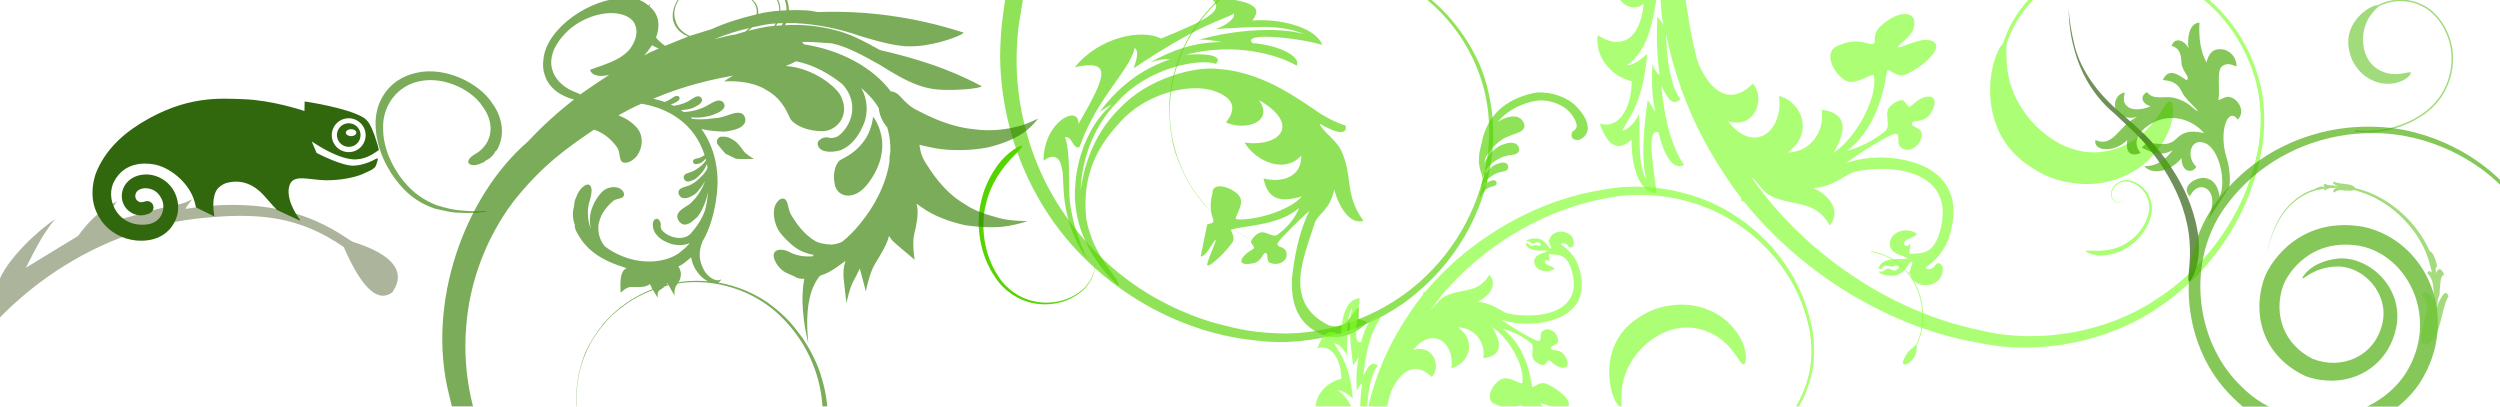 <?xml version="1.0" encoding="UTF-8" standalone="no"?>
<!-- Created with Inkscape (http://www.inkscape.org/) -->

<svg
   xmlns:dc="http://purl.org/dc/elements/1.1/"
   xmlns:cc="http://creativecommons.org/ns#"
   xmlns:rdf="http://www.w3.org/1999/02/22-rdf-syntax-ns#"
   xmlns:svg="http://www.w3.org/2000/svg"
   xmlns="http://www.w3.org/2000/svg"
   xmlns:xlink="http://www.w3.org/1999/xlink"
   xmlns:sodipodi="http://sodipodi.sourceforge.net/DTD/sodipodi-0.dtd"
   xmlns:inkscape="http://www.inkscape.org/namespaces/inkscape"
   width="830"
   height="135"
   id="svg3124"
   version="1.1"
   inkscape:version="0.48.4 r9939"
   inkscape:export-filename="/home/marguerite/inner_header.png"
   inkscape:export-xdpi="90"
   inkscape:export-ydpi="90"
   sodipodi:docname="FacebookCoverSource.svg">
  <defs
     id="defs3126">
    <linearGradient
       id="linearGradient3068">
      <stop
         style="stop-color:#629400;stop-opacity:1;"
         offset="0"
         id="stop3070" />
      <stop
         style="stop-color:#99db16;stop-opacity:1;"
         offset="1"
         id="stop3072" />
    </linearGradient>
    <linearGradient
       id="linearGradient3058">
      <stop
         style="stop-color:#629400;stop-opacity:1;"
         offset="0"
         id="stop3060" />
      <stop
         style="stop-color:#000000;stop-opacity:0;"
         offset="1"
         id="stop3062" />
    </linearGradient>
    <clipPath
       id="clipPath442"
       clipPathUnits="userSpaceOnUse">
      <path
         inkscape:connector-curvature="0"
         id="path444"
         d="m 20.25,245.879 123.275,0 0,-110.533 -123.275,0 0,110.533 z" />
    </clipPath>
    <clipPath
       id="clipPath1158"
       clipPathUnits="userSpaceOnUse">
      <path
         inkscape:connector-curvature="0"
         id="path1160"
         d="m 89.328,223.903 166.258,0 0,-169.291 -166.258,0 0,169.291 z" />
    </clipPath>
    <clipPath
       id="clipPath674"
       clipPathUnits="userSpaceOnUse">
      <path
         inkscape:connector-curvature="0"
         id="path676"
         d="m 76.798,370.959 135.904,0 0,-163.838 -135.904,0 0,163.838 z" />
    </clipPath>
    <filter
       inkscape:collect="always"
       id="filter4657"
       x="-0.162"
       width="1.323"
       y="-0.122"
       height="1.244"
       color-interpolation-filters="sRGB">
      <feGaussianBlur
         inkscape:collect="always"
         stdDeviation="11.024"
         id="feGaussianBlur4659" />
    </filter>
    <filter
       inkscape:collect="always"
       id="filter3956"
       color-interpolation-filters="sRGB">
      <feGaussianBlur
         inkscape:collect="always"
         stdDeviation="0.361"
         id="feGaussianBlur3958" />
    </filter>
    <linearGradient
       inkscape:collect="always"
       xlink:href="#linearGradient3058"
       id="linearGradient3064"
       x1="27"
       y1="921.362"
       x2="28.5"
       y2="1050.362"
       gradientUnits="userSpaceOnUse" />
    <linearGradient
       inkscape:collect="always"
       xlink:href="#linearGradient3068"
       id="linearGradient3074"
       x1="32.5"
       y1="5.5"
       x2="32.5"
       y2="110.543"
       gradientUnits="userSpaceOnUse"
       gradientTransform="matrix(5,0,0,1.286,30,910.291)" />
    <clipPath
       id="clipPath674-9"
       clipPathUnits="userSpaceOnUse">
      <path
         id="path676-6"
         d="m 76.798,370.959 135.904,0 0,-163.838 -135.904,0 0,163.838 z"
         inkscape:connector-curvature="0" />
    </clipPath>
  </defs>
  <sodipodi:namedview
     id="base"
     pagecolor="#ffffff"
     bordercolor="#666666"
     borderopacity="1.0"
     inkscape:pageopacity="0.0"
     inkscape:pageshadow="2"
     inkscape:zoom="1"
     inkscape:cx="426.75"
     inkscape:cy="48.950988"
     inkscape:document-units="px"
     inkscape:current-layer="layer1"
     showgrid="false"
     inkscape:window-width="1024"
     inkscape:window-height="721"
     inkscape:window-x="-2"
     inkscape:window-y="-3"
     inkscape:window-maximized="1" />
  <g
     inkscape:label="Layer 1"
     inkscape:groupmode="layer"
     id="layer1"
     transform="translate(0,-917.362)">
    <path
       id="path1488"
       style="opacity:0.65;fill:#55d400;fill-opacity:1;fill-rule:nonzero;stroke:none"
       d="m 429.354,818.228 c -0.932,0.929 -1.837,1.99 -2.667,3.171 -1.217,1.641 -2.147,3.014 -3.007,4.521 0.299,0.021 0.701,0.337 1.172,0.84 0.643,-2.17 1.681,-4.284 3.114,-6.611 l 1.388,-1.921 z m 10.414,48.306 c 0.351,-0.313 0.632,-0.503 0.8,-0.491 -0.244,-1.096 -0.452,-2.223 -0.754,-3.529 -0.187,-0.939 -0.425,-1.8 -0.701,-2.567 l 0.291,1.525 c 0.248,1.81 0.358,3.487 0.365,5.061 m 2.746,2.973 0.6,1.737 c 0.247,-0.269 1.082,-0.405 2.216,-0.319 l -0.598,-0.213 c -0.998,-0.526 -1.79,-0.897 -2.219,-1.205 m 4.927,8.545 -0.641,-0.484 c -0.724,-0.651 -1.302,-1.153 -1.617,-1.542 l 0.952,1.828 c 0.1,-0.151 0.585,-0.114 1.306,0.198 m -0.026,2.761 c 0.075,0.357 0.144,0.856 0.201,1.438 l 10e-4,0.274 c 0.107,-0.456 0.218,-0.786 0.326,-0.922 l -0.528,-0.791 z m -2.771,-5.893 0.299,0.624 c 0.029,-0.137 0.247,-0.17 0.59,-0.121 -0.363,-0.181 -0.669,-0.35 -0.889,-0.503 m -0.192,-2.521 c -0.496,-0.219 -0.889,-0.421 -1.139,-0.607 l 0.228,0.565 c 0.19,-0.049 0.504,-0.032 0.911,0.042 m -0.499,0.973 0.418,0.942 c 0.094,-0.074 0.248,-0.135 0.463,-0.181 -0.341,-0.279 -0.639,-0.533 -0.88,-0.76 m 3.126,6.946 -0.078,-0.114 -0.647,-1.031 c 0.085,0.365 0.168,0.813 0.246,1.316 0.026,0.425 0.052,0.767 0.084,1.112 0.129,-0.649 0.264,-1.132 0.395,-1.283 m -1.45,-1.356 c 0.062,-0.302 0.129,-0.526 0.204,-0.641 l -0.172,-0.293 c 0.006,0.258 -0.007,0.578 -0.032,0.934 m -4.839,-11.976 -0.071,-0.297 c -0.067,0.419 -0.248,1.011 -0.494,1.681 0.31,-0.358 0.579,-0.614 0.779,-0.711 l -0.214,-0.673 z m 0.58,1.803 c -0.064,0.506 -0.193,1.145 -0.365,1.85 0.253,-0.58 0.484,-0.958 0.667,-1.019 l -0.302,-0.831 z m 0.716,1.935 c 0.043,0.504 0.059,1.143 0.051,1.869 l -0.055,0.476 c 0.209,-0.507 0.4,-0.869 0.556,-0.996 l -0.551,-1.349 z m 1.559,3.546 -0.619,-1.329 c 0.026,0.381 0.03,0.851 0.019,1.382 l -0.084,0.679 c 0.272,-0.359 0.508,-0.625 0.684,-0.732 m -6.529,-12.519 c -0.338,-2.595 -0.997,-4.982 -1.865,-7.071 -5.276,-3.806 -9.681,-9.48 -10.992,-15.916 -0.826,-1.426 -1.655,-2.846 -2.402,-4.279 0.054,0.631 0.128,1.166 0.198,1.704 -0.352,4.434 0.112,8.763 -0.16,13.362 -0.671,-3.284 -1.736,-6.717 -2.549,-10.037 0.026,1.511 0.191,3.128 0.282,4.693 0.67,1.767 1.325,3.556 1.747,5.42 -0.498,-0.903 -1.059,-1.795 -1.642,-2.681 l -0.021,1.285 -0.607,-2.226 c -1.085,-1.601 -2.226,-3.184 -3.239,-4.775 -0.172,-0.464 -0.341,-0.917 -0.57,-1.483 -0.2,-0.883 -0.31,-1.652 -0.313,-2.216 l -1.225,1.51 c 0.445,0.274 1.063,0.989 1.774,1.925 0.272,0.531 0.521,0.938 0.766,1.356 1.012,3.138 2.613,6.18 3.437,9.475 -1.64,-2.821 -3.868,-5.535 -5.713,-8.273 -0.184,-0.46 -0.365,-0.91 -0.604,-1.468 -0.218,-0.864 -0.345,-1.621 -0.364,-2.178 l -0.852,0.984 c 0.406,0.312 0.937,1.11 1.537,2.141 0.204,0.565 0.406,1 0.6,1.446 0.649,3.251 1.922,6.442 2.43,9.781 -1.368,-2.953 -3.291,-5.885 -4.794,-8.814 l -0.165,-0.603 c -0.006,0.592 0.035,1.072 0.064,1.555 -0.517,3.353 -0.159,7.071 -0.624,10.519 -0.359,-2.499 -0.97,-5.097 -1.437,-7.701 0.087,2.734 0.532,5.466 0.455,8.206 -0.477,-1.908 -1.152,-3.852 -1.767,-5.802 0.201,2.93 0.773,5.845 0.871,8.759 3.453,-1.99 7.457,-2.829 10.925,-1.27 -6.277,-2.416 -14.503,2.322 -15.635,8.998 -1.581,6.512 2.709,13.005 8.2,15.695 5.473,2.65 11.831,2.881 15.94,0.851 1.977,-0.771 3.463,-2.159 4.681,-3.845 l -0.472,0.386 c -2.784,2.485 -7.321,2.922 -11.774,1.644 -4.482,-1.366 -9.15,-4.709 -10.812,-9.427 -1.714,-4.704 0.496,-10.58 5.145,-12.91 4.484,-2.839 10.524,-0.171 12.312,4.181 -1.984,-4.278 -7.982,-6.534 -12.04,-3.687 -4.309,2.375 -6.118,7.836 -4.427,12.107 1.601,4.236 5.942,7.288 9.941,8.364 4.002,0.993 8.025,0.559 10.473,-1.901 1.656,-1.158 3.068,-2.66 4.141,-5.281 l -0.451,0.766 c 0.339,-1.522 0.879,-2.954 1.555,-4.188 0.446,-2.606 0.564,-5.549 0.043,-9.078 m -29.452,-13.879 -0.026,-0.388 c 0.059,-0.834 0.162,-1.551 0.297,-2.06 l -1.013,1.115 c 0.227,0.199 0.474,0.674 0.743,1.334 m 1.765,-1.259 c 0.034,-0.494 0.047,-1.01 0.094,-1.597 0.152,-0.692 0.324,-1.306 0.5,-1.804 l -1.306,1.357 -0.146,0.16 c 0.266,0.222 0.55,0.931 0.858,1.884 m 1.658,-4.521 c 0.139,0.173 0.261,0.497 0.374,0.936 -0.04,-0.506 -0.052,-0.959 -0.026,-1.323 l -0.348,0.387 z m -0.565,-0.699 2.016,-2.443 c -0.64,0.498 -1.828,1.165 -3.298,1.939 -0.478,0.182 -0.894,0.359 -1.292,0.53 1.409,-0.225 2.387,-0.252 2.574,-0.025 m 1.421,-3.337 c 0.667,-0.026 1.076,0.047 1.108,0.247 l 0.651,-0.844 c -0.434,0.188 -1.038,0.386 -1.758,0.597 m 1.532,-1.736 c 0.394,0.089 0.671,0.195 0.834,0.312 l 0.939,-1.284 c -0.485,0.292 -1.084,0.617 -1.774,0.972 m 2.182,0.348 c 0.305,0.177 0.693,0.587 1.138,1.149 l -0.057,-0.991 c 0.058,-0.769 0.162,-1.424 0.301,-1.931 -0.485,0.543 -0.914,1.188 -1.383,1.774 m -1.123,-2.76 c 0.77,-0.058 1.336,-0.059 1.688,0.063 l 0.567,-0.72 c -0.518,0.191 -1.303,0.381 -2.255,0.658 m 4.212,1.388 0.005,-0.673 c 0.158,-1.004 0.36,-1.881 0.584,-2.566 l -1.368,1.734 c 0.255,0.211 0.513,0.752 0.779,1.505 m -5.346,-3.758 c 1.987,0.151 3.514,0.643 3.908,1.005 l 1.629,-2.255 c -0.889,0.346 -2.461,0.691 -4.414,1.073 l -1.123,0.176 z m 7.018,-0.914 c 0.308,0.126 0.593,0.697 0.872,1.557 -0.098,-1.015 -0.122,-1.923 -0.062,-2.634 l -0.81,1.077 z m 1.86,-2.562 c 0.318,0.174 0.689,0.584 1.098,1.145 -0.188,-0.979 -0.275,-1.833 -0.228,-2.423 l -0.241,0.397 -0.628,0.881 z m 27.107,55.547 c 0.104,0.396 0.198,0.898 0.306,1.522 l 0.049,0.572 c 0.045,-0.709 0.153,-1.135 0.272,-1.246 l -0.627,-0.847 z m 5.78,7.165 0.014,0.023 0.046,0.059 -0.036,-0.071 -0.024,-0.012 z m -51.018,-41.48 -1.204,1.126 c 0.267,0.173 0.51,0.872 0.759,1.842 l 10e-4,-0.796 c 0.118,-0.863 0.271,-1.614 0.444,-2.173 m -11.307,9.931 -0.048,0.017 -0.033,0.067 0.048,-0.042 0.033,-0.042 z m 37.584,141.856 c 0.818,-0.727 -14.253,1.303 -30.532,-15.762 -3.671,-4.123 -7.177,-9.934 -9.428,-16.516 -2.163,-5.853 -2.784,-16.261 -1.825,-21.3 1.206,-9.18 5.568,-19.867 14.059,-28.485 8.306,-8.58 21.304,-15.163 36.076,-15.148 1.784,-0.006 3.773,0.081 5.419,0.246 l 3.313,0.495 c 2.228,0.385 4.494,0.879 6.755,1.485 4.467,1.357 9.139,3.264 13.442,5.853 8.771,5.168 16.474,13.102 21.759,23.189 5.348,9.672 7.317,23.664 5.848,33.899 -1.775,15.829 -10.025,32.9 -24.171,44.881 -13.622,12.15 -34.942,19.022 -54.161,16.473 -28.665,-2.707 -58.09,-20.962 -73.071,-48.751 -7.569,-13.771 -11.703,-29.678 -11.867,-45.4 0.041,-8.509 0.978,-14.521 1.863,-20.21 0.756,-5.938 2.565,-11.685 3.958,-17.399 6.871,-22.658 19.223,-42.153 32.85,-56.494 27.695,-29.116 57.979,-37.011 64.553,-39.003 28.736,-8.047 52.597,-1.92 51.996,0.224 -0.259,2.799 -20.693,1.066 -45.413,7.561 -3.928,2.575 -7.682,5.851 -10.175,10.251 -2.788,4.541 -3.759,8.475 -3.766,12.251 0.711,1.997 1.416,4.023 1.822,6.212 l -0.673,-1.158 c 1.522,3.842 3.769,6.297 6.39,8.518 4.281,4.023 9.877,5.768 15.432,5.492 5.36,-0.605 10.91,-3.24 14.205,-8.173 3.274,-4.745 3.647,-11.751 -0.852,-16.383 -4.148,-4.769 -14.18,-5.041 -19.346,0.11 4.875,-5.289 15.326,-5.588 20.001,-0.564 4.947,4.717 4.814,12.238 1.354,17.585 -3.533,5.393 -9.294,8.547 -15.15,9.358 -5.64,0.49 -11.641,-0.995 -16.559,-4.764 l 1.131,1.603 c 1.517,1.409 3.194,2.679 4.98,3.726 6.715,3.969 14.377,5.183 20.968,3.019 6.472,-2.386 12.579,-9.355 13.816,-17.38 1.712,-8.147 -5.684,-16.852 -16.463,-16.687 10.767,-0.614 19.063,8.075 17.491,16.825 -1.056,8.472 -7.389,16.12 -14.267,18.99 -7.09,2.582 -15.038,1.69 -22.747,-2.485 l -1.281,-0.727 0.273,0.785 c 0.965,1.123 1.783,2.94 2.281,5.007 0.388,1.704 0.644,3.086 1.003,4.441 l 0.02,0.074 c 0.301,-0.246 1.135,-0.284 2.164,-0.274 0.497,0.082 0.889,0.139 1.284,0.194 2.662,0.972 5.17,1.977 7.615,3.132 -2.542,-0.372 -5.063,-0.863 -7.684,-1.206 -0.387,-0.12 -0.767,-0.245 -1.25,-0.365 -0.885,-0.379 -1.602,-0.685 -1.974,-0.912 l 0.414,1.443 c 0.324,-0.274 1.303,-0.3 2.549,-0.173 0.568,0.138 1.018,0.241 1.47,0.341 2.986,1.283 5.825,2.914 8.502,4.481 -2.296,-0.581 -4.587,-1.306 -6.962,-1.876 2.379,1.044 4.624,2.164 6.804,3.34 -2.647,-0.572 -5.234,-1.177 -7.988,-1.671 l -0.184,-0.068 0.605,0.327 1.834,1.511 c 2.06,1.072 3.973,2.057 5.841,3.155 -1.091,-0.299 -2.137,-0.494 -3.237,-0.819 0.844,0.778 1.665,1.543 2.462,2.229 -1.667,-0.78 -3.37,-1.92 -5.145,-2.974 l -1.02,-0.24 0.484,0.293 c 2.243,1.896 4.368,4.183 6.312,6.008 -1.658,-0.895 -3.374,-2.2 -5.166,-3.353 1.577,1.389 3.091,2.948 4.513,4.224 -1.77,-0.906 -3.598,-2.36 -5.506,-3.404 -0.271,-0.214 -0.54,-0.433 -0.884,-0.677 -0.47,-0.425 -0.853,-0.753 -1.122,-1.043 l 0.839,1.434 0.246,0.388 c 0.142,-0.174 0.843,0.081 1.711,0.49 0.343,0.221 0.614,0.394 0.89,0.564 1.752,1.535 3.432,3.377 4.986,4.837 -1.7,-0.924 -3.465,-2.396 -5.313,-3.467 -0.26,-0.218 -0.519,-0.437 -0.851,-0.683 -0.327,-0.308 -0.623,-0.6 -0.859,-0.838 l 1.321,1.99 -0.001,-0.012 c 0.042,-0.225 0.752,0.007 1.68,0.487 l 0.852,0.579 c 1.675,1.554 3.277,3.414 4.751,4.893 -1.608,-0.943 -3.29,-2.437 -5.048,-3.531 -0.252,-0.219 -0.498,-0.443 -0.817,-0.693 l -0.771,-0.798 2.176,2.965 c 0.029,-0.097 0.383,-0.036 0.878,0.121 l 0.55,0.248 c 1.213,0.746 2.463,1.67 3.538,2.352 -0.991,-0.32 -2.157,-0.999 -3.251,-1.443 l -0.564,-0.327 c -0.405,-0.277 -0.746,-0.515 -0.951,-0.691 l 1.044,1.351 c 0.028,-0.115 0.331,-0.114 0.754,-0.031 l 0.432,0.162 c 0.898,0.544 1.805,1.248 2.634,1.728 -0.838,-0.144 -1.738,-0.618 -2.614,-0.882 l -0.425,-0.234 -0.473,-0.354 1.11,1.401 0,-0.006 0.011,0.006 c 0.072,-0.059 0.244,-0.095 0.477,-0.105 l 0.324,0.042 2.153,0.833 c -0.623,0.029 -1.324,-0.128 -1.975,-0.171 l -0.261,-0.08 0.209,0.158 0.404,0.373 c 0.872,0.971 1.762,2.09 2.548,3.021 -0.746,-0.644 -1.596,-1.565 -2.409,-2.284 l -0.408,-0.434 c -0.354,-0.415 -0.632,-0.75 -0.749,-0.936 l -0.032,-0.038 0.204,0.386 0.214,0.498 c 0.372,1.12 0.725,2.335 1.117,3.425 -0.498,-0.985 -0.926,-2.117 -1.394,-3.121 l -0.188,-0.52 c -0.133,-0.426 -0.23,-0.773 -0.25,-0.943 l -0.019,-0.023 0.015,-0.054 -1.129,-1.337 c 0.158,0.246 0.35,0.587 0.558,0.995 l 0.364,0.845 c 0.593,1.832 1.135,3.787 1.784,5.584 -0.889,-1.718 -1.61,-3.596 -2.429,-5.308 l -0.314,-0.857 c -0.274,-0.925 -0.439,-1.604 -0.328,-1.658 l 0.032,0.006 -0.893,-1.088 c 0.169,0.314 0.372,0.747 0.59,1.259 0.132,0.393 0.242,0.707 0.355,1.026 0.521,2.167 0.99,4.436 1.636,6.547 -0.965,-2.116 -1.67,-4.345 -2.5,-6.44 -0.088,-0.314 -0.171,-0.626 -0.291,-1.017 -0.217,-1.033 -0.333,-1.801 -0.207,-1.885 l -0.814,-1.019 c 0.174,0.385 0.385,1.018 0.606,1.781 0.093,0.452 0.171,0.811 0.252,1.178 0.232,2.332 0.493,4.932 1.002,7.309 -0.907,-2.483 -1.435,-5.039 -2.095,-7.508 -0.054,-0.359 -0.107,-0.726 -0.184,-1.169 -0.064,-1.109 -0.052,-1.923 0.112,-1.983 l -0.68,-0.883 c 0.135,0.399 0.278,1.032 0.417,1.784 0.041,0.44 0.08,0.785 0.124,1.146 0.019,2.38 -0.027,4.758 0.247,7.036 -0.7,-2.436 -0.96,-4.867 -1.359,-7.287 -0.054,1.936 -0.1,3.85 0.072,5.702 -0.661,-2.455 -0.85,-4.897 -1.199,-7.34 -0.002,-0.348 -10e-4,-0.691 -0.018,-1.127 0.073,-0.873 0.168,-1.567 0.3,-1.82 l -0.601,-0.841 c 0.087,0.408 0.162,0.996 0.226,1.679 -10e-4,0.44 0.005,0.792 0.012,1.148 -0.26,2.25 -0.613,4.45 -0.604,6.597 -0.434,-2.181 -0.454,-4.306 -0.56,-6.464 -0.172,1.343 -0.326,2.668 -0.337,3.973 -0.366,-1.903 -0.378,-3.757 -0.471,-5.632 -0.106,1.768 -0.194,3.517 -0.087,5.213 -0.636,-2.454 -0.759,-4.902 -1.07,-7.347 0.005,-0.343 0.019,-0.682 0.015,-1.105 l -0.081,0.424 c -0.724,2.011 -1.651,3.792 -2.067,5.824 -0.089,-2.4 0.511,-4.404 0.825,-6.668 0.102,-0.3 0.212,-0.587 0.322,-0.971 0.327,-0.685 0.625,-1.217 0.843,-1.417 l -0.413,-0.738 c -0.028,0.392 -0.118,0.917 -0.247,1.509 -0.135,0.378 -0.234,0.683 -0.335,0.991 -0.951,1.857 -2.202,3.332 -2.807,5.354 0.128,-2.396 1.022,-4.209 1.596,-6.35 0.141,-0.271 0.285,-0.537 0.444,-0.889 0.41,-0.606 0.766,-1.072 1.013,-1.242 l -0.58,-1.121 c -0.032,0.393 -0.128,0.924 -0.268,1.527 -0.142,0.38 -0.247,0.685 -0.351,0.997 l -1.813,3.033 -0.278,1.489 -0.064,-0.904 -0.771,1.815 c 0.108,-1.314 0.395,-2.572 0.797,-3.68 l 0.261,-3.197 c -0.618,2.242 -1.223,4.425 -1.355,6.793 -0.505,-3.298 -0.085,-6.317 0.074,-9.413 l 0.26,-1.171 -1.701,2.7 c -1.403,5.568 -4.33,9.815 -8.908,11.528 -4.634,1.954 -11.415,1.591 -17.482,-1.459 -6.059,-3.099 -10.342,-10.138 -8.481,-17.041 0.763,-2.993 2.692,-5.826 5.37,-7.507 -0.932,-2.987 -2.257,-6.051 -3.167,-9.114 -0.049,-0.511 -0.094,-1.011 -0.164,-1.634 0.035,-0.972 0.131,-1.804 0.275,-2.386 l -1.162,1.173 c 0.3,0.371 0.58,1.351 0.884,2.601 0.045,0.619 0.118,1.106 0.186,1.599 -0.222,3.423 0.213,6.851 0.108,10.424 -0.579,-2.662 -1.527,-5.514 -2.137,-8.207 -0.206,3.403 0.338,6.968 0.132,10.376 -0.692,-3.237 -1.827,-6.629 -2.48,-10.022 -0.005,-0.527 -0.008,-1.05 -0.02,-1.707 0.141,-1.097 0.375,-1.98 0.608,-2.542 l -1.335,1.158 c 0.353,0.106 0.51,1.322 0.664,2.996 -0.038,0.647 -0.036,1.162 -0.035,1.681 -0.651,3.542 -0.683,7.122 -1.379,10.552 -0.225,-3.31 -0.825,-6.838 -0.958,-10.35 0.075,-0.532 0.149,-1.058 0.237,-1.721 0.287,-1.115 0.607,-2.042 0.898,-2.606 l -1.528,1.451 c 0.29,0.13 0.204,1.261 0.018,2.778 -0.155,0.564 -0.245,1.017 -0.344,1.474 -1.238,2.97 -1.956,6.114 -3.042,9.232 0.319,-3.105 0.421,-6.405 1.039,-9.476 0.169,-0.458 0.33,-0.909 0.527,-1.477 0.357,-0.732 0.703,-1.356 1.003,-1.807 l -1.732,1.534 0.066,-0.007 c 0.27,0.088 0.059,1.076 -0.287,2.397 -0.197,0.463 -0.328,0.838 -0.467,1.217 -1.424,2.369 -2.146,5.277 -3.551,7.721 0.721,-2.565 1.092,-5.507 1.922,-8.154 0.192,-0.371 0.383,-0.739 0.614,-1.202 0.378,-0.574 0.731,-1.058 1.029,-1.408 l -2.293,1.881 0.052,0.078 -0.036,0.033 c 0.005,0.253 -0.152,0.719 -0.301,1.358 l -0.257,0.776 c -0.737,1.507 -1.311,3.174 -2.126,4.623 0.49,-1.585 0.863,-3.373 1.352,-5.042 l 0.332,-0.753 0.348,-0.565 -0.045,0.036 c -0.212,0.274 -0.762,0.803 -1.478,1.446 l -0.846,0.678 c -1.74,1.138 -3.606,2.616 -5.387,3.673 1.781,-1.469 3.679,-3.239 5.476,-4.756 l 0.849,-0.593 0.447,-0.254 -0.6,0.142 c -1.534,0.128 -3.232,0.517 -4.811,0.559 1.642,-0.437 3.401,-1.093 5.03,-1.548 0.235,-0.022 0.453,-0.065 0.761,-0.085 0.565,0.015 0.987,0.07 1.177,0.153 l 0.032,-0.009 0.002,0.008 2.229,-1.974 c -0.272,0.146 -0.612,0.31 -0.999,0.485 -0.363,0.111 -0.652,0.22 -0.943,0.325 -2.059,0.318 -4.035,1.169 -6.079,1.544 1.907,-0.886 3.885,-2.026 5.921,-2.761 0.301,-0.068 0.603,-0.137 0.976,-0.226 0.955,-0.112 1.645,-0.1 1.754,0.062 l 2.015,-1.914 c -0.41,0.247 -1.11,0.577 -1.971,0.963 -0.458,0.159 -0.833,0.307 -1.211,0.456 -2.413,0.603 -5.126,1.588 -7.425,2.313 2.405,-1.279 5.312,-2.558 7.89,-3.632 0.367,-0.104 0.732,-0.207 1.188,-0.344 1.076,-0.208 1.824,-0.268 1.904,-0.122 1.348,-1.405 2.735,-2.766 4.163,-4.08 -0.433,0.306 -0.951,0.647 -1.537,1.019 -0.658,0.301 -1.158,0.586 -1.64,0.91 -3.505,1.537 -7.178,3.597 -10.899,5.187 3.287,-2.34 6.764,-4.967 10.087,-7.243 0.548,-0.232 1.106,-0.438 1.787,-0.717 1.938,-0.55 3.347,-0.753 3.452,-0.414 l -0.002,0.018 2.528,-2.709 c -0.458,0.324 -1.026,0.692 -1.665,1.091 -0.651,0.302 -1.164,0.578 -1.688,0.851 -3.792,1.148 -7.367,3.301 -11.198,4.733 3.413,-2.223 6.846,-4.916 10.501,-6.806 0.561,-0.208 1.112,-0.424 1.796,-0.695 1.738,-0.471 3.032,-0.663 3.345,-0.446 l 0.475,-0.551 1.714,-1.91 c -0.532,0.375 -1.371,0.753 -2.269,1.321 -0.654,0.301 -1.175,0.577 -1.705,0.847 -3.662,1.297 -7.696,2.911 -11.448,4.412 2.972,-2.027 6.378,-3.903 9.526,-5.792 -3.566,1.499 -7.416,3.014 -10.993,4.544 4.242,-2.866 9.013,-5.785 13.505,-8.285 l 0.992,-0.311 -2.033,0.107 c -3.549,1.33 -7.178,2.842 -10.943,3.917 1.851,-0.97 3.707,-2.029 5.564,-3.11 -2.294,0.367 -4.625,0.723 -6.942,0.887 4.145,-1.177 8.312,-2.897 12.495,-3.995 l 3.863,-1.781 1.193,-0.333 -0.342,0.052 c -5.193,-0.151 -10.743,0.902 -16.111,1.197 4.656,-1.345 9.564,-2.967 14.407,-3.873 -4.693,0.298 -9.564,1.168 -14.23,1.642 5.724,-1.948 12.149,-3.822 17.95,-5.116 0.837,-0.082 1.722,-0.043 2.784,-0.076 2.268,0.219 3.92,0.574 4.454,0.969 l 1.266,-1.896 c -0.774,0.261 -2.134,0.49 -3.824,0.73 -0.889,0.02 -1.62,0.079 -2.361,0.132 -4.727,-0.357 -9.863,0.421 -14.875,0.165 5.183,-0.811 10.427,-2.527 15.604,-2.891 0.73,0.042 1.448,0.076 2.348,0.109 1.796,0.284 3.126,0.651 3.606,1.002 l 0.066,-0.097 c 1.192,-1.754 2.197,-3.718 3.888,-5.828 2.049,-2.603 4.633,-4.749 6.946,-5.908 0.741,-0.74 1.487,-1.527 2.296,-2.139 -10.355,3.154 -40.159,12.776 -65.185,42.208 -12.326,14.476 -22.845,33.627 -28.153,55.203 -1.474,5.35 -2.104,10.908 -3.055,16.452 -0.713,6.944 -0.847,14.27 0.092,21.453 1.788,14.399 6.976,28.541 15.274,40.402 8.223,11.895 19.142,21.868 31.665,28.585 6.26,3.325 12.798,6.077 19.486,7.816 7.176,1.833 11.884,2.998 22.535,3.14 19.02,-0.218 36.684,-8.76 48.396,-21.191 5.932,-6.205 10.53,-13.386 13.669,-20.878 1.572,-3.755 2.755,-7.56 3.634,-11.361 0.761,-4.071 1.469,-6.547 1.549,-13.32 0.324,-23.809 -14.738,-43.257 -31.75,-51.153 -4.309,-2.073 -8.624,-3.613 -12.942,-4.449 -2.352,-0.465 -3.84,-0.81 -6.816,-1.087 -3.538,-0.245 -7.05,-0.238 -10.436,0.195 -13.816,1.705 -25.102,8.901 -32.331,17.543 -7.381,8.944 -10.681,18.555 -11.594,27.964 -1.269,15.873 5.473,28.803 12.797,36.373 15.789,15.505 29.854,13.687 29.097,14.373"
       inkscape:connector-curvature="0" />
    <g
       style="opacity:0.65;fill:#7fff2a;fill-opacity:1"
       clip-path="url(#clipPath674)"
       id="g680"
       transform="matrix(0.919,-0.922,0.919,0.922,240.762,815.023)">
      <g
         style="fill:#7fff2a;fill-opacity:1"
         transform="translate(113.281,317.185)"
         id="g682">
        <path
           inkscape:connector-curvature="0"
           d="m 0,0 c -0.54,0.79 -1.707,1.31 -1.395,2.204 0.233,0.647 0.863,0.207 1.312,1.012 -0.431,0.819 0.934,1.793 2.233,1.406 0.954,-0.271 1.515,1.053 0.726,1.891 -3.35,3.807 -8.996,-0.89 -7.145,-4.437 0.623,-1.261 3.229,-1.393 3.066,-2.167 -0.17,-1.06 -3.601,1.095 -5.956,-0.745 -1.253,-0.945 -2.498,-2.908 -2.155,-3.6 0.842,1.108 1.349,0.637 2.061,1.049 0.842,0.538 0.343,1.392 1.271,1.793 1.571,0.564 1.616,-0.71 0.211,-1.163 -0.474,-0.118 -0.816,-1.352 -1.376,-1.591 -0.822,-0.369 -1.175,0.51 -1.668,-0.69 3.25,-1.803 6.638,3.896 7.131,3.446 0.527,-0.457 -3.125,-3.965 -0.261,-6.156 2.093,-1.482 5.702,0.067 6.365,3.446 -1.505,0.19 -3.09,-1.377 -3.975,-0.686 -0.862,0.641 0.126,1.509 1.058,1.16 C 1.144,-3.31 -0.506,-2.349 -0.732,-1.82 -0.921,-1.311 -0.39,-0.779 0,0"
           style="fill:#7fff2a;fill-opacity:1;fill-rule:nonzero;stroke:none"
           id="path684" />
      </g>
      <g
         style="fill:#7fff2a;fill-opacity:1"
         transform="translate(99.254,245.919)"
         id="g686">
        <path
           inkscape:connector-curvature="0"
           d="m 0,0 c -3.484,-0.047 -1.653,-3.803 -1.087,-5.954 -3.33,4.22 -8.664,10.85 -10.169,18.426 -3.253,-0.967 -1.604,-5.914 1.233,-10.428 -1.332,-3.461 -7.741,6.179 -11.251,10.541 -3.412,-3.933 1.274,-10.356 5.045,-14.109 -2.761,-0.314 -6.399,-1.084 -2.792,-8.691 2.11,4.26 8.05,3.344 13.403,-1.816 -2.699,-4.259 -2.537,-10.859 2.139,-14.49 1.385,6.835 6.675,8.693 13.968,2.656 -4.426,-0.26 -5.538,-7.49 0.893,-9.307 1.626,5.759 6.629,5.504 16.687,-0.994 -2.485,4.685 -11.494,8.598 -17.002,7.006 0.824,1.674 4.034,1.748 4.579,3.351 -7.245,5.296 -12.946,9.15 -19.241,8.025 1.389,1.319 3.603,1.42 5.664,1.608 -10.156,8.712 -16.231,8.322 -18.238,9.355 1.022,0.808 4.078,0.876 6.031,-0.093 -3.676,4.309 -9.096,8.311 -10.631,13.29 2.766,-4.848 9.905,-10.63 14.674,-14.178 -0.302,1.235 -0.479,2.436 -0.763,3.526 2.3,-3.671 5.006,-6.323 8.093,-9.163 -0.618,1.199 -0.876,2.214 -0.673,3.274 3.179,-4.202 6.317,-7.464 10.11,-10.928 -0.164,0.89 -0.205,1.773 -0.355,2.65 4.533,-8.343 18.024,-12.049 22.405,-20.216 2.238,4.462 -10.15,12.535 -17.827,23.819 -7.897,11.191 -10.456,23.112 0.919,23.099 -0.307,5.25 -8.174,8.529 -11.251,2.219 -1.429,10.921 8.366,11.896 13.76,4.717 3.177,5.353 -0.511,13.116 -8.599,11.783 4.291,4.078 10.584,2.86 13.819,-1.579 3.958,5.063 1.201,8.251 -5.698,9.879 6.411,1.456 17.858,-1.725 21.249,-6.57 0.556,-0.865 -4.181,-1.262 -5.606,-3.497 -1.652,-2.391 0.035,-9.933 4.147,-8.541 6.021,2.143 5.81,5.77 7.19,6.187 0.886,0.347 1.067,-1.895 4.274,-1.873 6.43,0.166 9.919,3.973 5.778,6.32 -1.983,1.22 -6.239,0.129 -6.23,0.646 0.027,0.577 5.593,2.247 6.806,4.292 2.918,4.088 -5.279,4.02 -10.436,1.964 -2.315,-0.961 -1.871,-4.756 -2.676,-4.026 -5.133,3.921 -13.318,8.427 -21.608,7.204 3.191,1.833 6.761,2.948 10.483,3.335 1.711,0.176 2.667,-2.549 4.121,-3.261 1.498,-0.814 4.65,0.256 4.605,1.093 0.099,0.891 -0.387,1.843 0.065,2.227 0.481,0.314 3.131,-0.128 4.894,1.277 2.072,1.559 0.117,3.27 -2.543,3.722 -2.96,0.474 -3.959,-2.174 -4.959,-1.659 -0.875,0.46 0.918,2.525 -0.01,3.608 -1.758,2.014 -5.956,1.787 -6.309,-1.241 -0.03,-1.925 2.607,-2.393 1.378,-3.527 -1.051,-0.805 -9.036,-2.849 -14.078,-3.533 6.584,3.2 11.814,9.638 13.703,15.332 1.716,5.726 0.541,12.15 -8.911,16.825 -3.326,1.626 -9.356,2.097 -13.493,-0.834 0.777,-0.48 1.93,-0.988 2.719,-1.378 -0.042,-0.955 -0.252,-2.045 -0.344,-2.824 3.014,0.899 3.852,5.384 9.774,2.732 15.32,-7.527 5.807,-20.626 -3.342,-26.683 -2.717,-1.505 -6.091,-0.938 -10.538,-4.55 1.643,4.034 0.958,9.231 -3.786,9.652 2.202,-7.582 -3.572,-10.071 -5.475,-16.498 -0.568,-2.522 0.797,-6.133 -0.481,-7.526 -0.825,2.482 -3.456,6.203 -5.657,3.724 1.614,-1.445 2.993,-4.099 3.75,-7.352 C -2.563,14.878 -1.211,5.97 1.63,0.33 3.975,-6.715 19.926,-23.121 23.576,-25.834 21.678,-24.497 15.283,-20.659 9.98,-15.188 4.503,-9.911 0.057,-3.277 0,0"
           style="fill:#7fff2a;fill-opacity:1;fill-rule:nonzero;stroke:none"
           id="path688" />
      </g>
      <g
         style="fill:#7fff2a;fill-opacity:1"
         transform="translate(153.832,370.177)"
         id="g690">
        <path
           inkscape:connector-curvature="0"
           d="m 0,0 c 9.737,1.246 19.784,-0.155 28.966,-3.684 4.663,-1.799 8.805,-4.037 13.074,-7.034 4.933,-3.723 9.331,-8.403 12.122,-13.996 5.808,-10.977 6.417,-24.716 0.852,-35.998 -1.933,-4.702 -7.885,-13.131 -16.185,-16.284 -7.982,-3.494 -17.541,-3.043 -25.284,1.018 -4.264,-0.204 -20.103,9.519 -17.369,25.871 0.918,5.245 2.388,8.806 6.123,13.247 4.833,5.63 11.406,7.947 16.614,8.121 11.008,0.103 15.31,-6.174 14.509,-6.646 -0.688,-1.303 -5.939,2.016 -13.788,0.349 -3.763,-0.837 -7.988,-3.03 -10.912,-7.017 -2.245,-3.247 -3.063,-5.792 -3.676,-9.343 -0.773,-5.457 0.064,-10.596 2.167,-15.014 1.047,-2.229 2.426,-4.135 3.96,-5.814 1.16,-1.314 2.053,-2.222 3.134,-3.118 7.549,-3.851 16.784,-4.136 24.47,-0.669 8.049,3.201 13.568,11.259 15.501,15.873 5.382,11.034 4.689,24.43 -0.991,35.118 -2.745,5.447 -7.045,9.993 -11.864,13.62 -4.165,2.899 -8.262,5.128 -12.84,6.88 C 19.554,-1.058 9.679,0.314 0.107,-0.911 L 0,0 z"
           style="fill:#7fff2a;fill-opacity:1;fill-rule:nonzero;stroke:none"
           id="path692" />
      </g>
      <g
         style="fill:#7fff2a;fill-opacity:1"
         transform="translate(212.167,325.024)"
         id="g694">
        <path
           inkscape:connector-curvature="0"
           d="m 0,0 c -0.095,-0.062 0.75,5.074 -1.676,13.496 -1.176,4.168 -3.452,9.155 -7.398,13.891 -1.796,2.535 -4.405,4.537 -7.037,6.769 -2.559,1.877 -4.708,3.247 -7.45,4.702 -10.535,5.734 -25.194,8.928 -40.259,5.93 -14.933,-2.679 -30.291,-12.538 -39.126,-26.129 -16.701,-23.553 -20.637,-54.905 -15.355,-77.441 4.694,-23.028 16.202,-36.977 18.446,-40.394 10.686,-13.718 23.582,-19.921 24.322,-18.537 1.104,1.647 -9.39,9.778 -19.251,22.494 -2.08,3.222 -13.198,15.96 -18.221,37.624 -5.558,21.174 -2.759,51.194 12.736,74.472 8.075,13.15 22.483,22.946 36.866,25.919 14.486,3.267 28.88,0.548 39.382,-4.831 2.728,-1.362 4.892,-2.657 7.445,-4.446 2.619,-2.136 5.233,-4.053 7.047,-6.514 3.982,-4.586 6.34,-9.477 7.59,-13.591 C 0.642,5.098 -0.092,-0.066 0,0"
           style="fill:#7fff2a;fill-opacity:1;fill-rule:nonzero;stroke:none"
           id="path696" />
      </g>
    </g>
    <path
       id="path1668"
       style="fill:#55d400;fill-opacity:1;fill-rule:nonzero;stroke:none"
       d="m 363.663,1003.638 c -0.031,-0.02 0.241,1.631 -0.539,4.339 -0.378,1.34 -1.11,2.944 -2.379,4.466 -0.577,0.815 -1.416,1.459 -2.263,2.176 -0.823,0.604 -1.514,1.044 -2.396,1.512 -3.387,1.843 -8.1,2.87 -12.945,1.906 -4.801,-0.862 -9.739,-4.031 -12.58,-8.402 -5.37,-7.573 -6.635,-17.654 -4.937,-24.899 1.51,-7.404 5.21,-11.889 5.931,-12.988 3.436,-4.411 7.582,-6.405 7.82,-5.96 0.355,0.53 -3.02,3.144 -6.19,7.233 -0.669,1.036 -4.243,5.131 -5.859,12.097 -1.787,6.808 -0.887,16.46 4.095,23.945 2.596,4.229 7.229,7.378 11.854,8.334 4.657,1.05 9.286,0.176 12.663,-1.553 0.877,-0.438 1.573,-0.854 2.394,-1.429 0.842,-0.687 1.683,-1.303 2.266,-2.094 1.28,-1.475 2.038,-3.047 2.44,-4.37 0.83,-2.674 0.594,-4.334 0.624,-4.313"
       inkscape:connector-curvature="0" />
    <g
       style="opacity:0.65;fill:#338000;fill-opacity:1"
       clip-path="url(#clipPath1158)"
       id="g1164"
       transform="matrix(1.19,0,0,1.19,40.538,843.041)">
      <g
         style="fill:#338000;fill-opacity:1"
         transform="translate(166.235,102.849)"
         id="g1166">
        <path
           inkscape:connector-curvature="0"
           d="M 0,0 C 0.686,0.813 1.659,2.057 2.114,2.494 L 5.016,3.888 C 6.166,4.095 10.022,3.874 10.028,3.954 10.027,3.896 7.849,2.753 7.098,1.661 6.512,0.785 5.475,-0.591 4.548,-1.171 2.835,-2.25 2.287,-2.317 0.917,-2.271 0.12,-2.279 -0.82,-0.986 0,0 m 17.408,-37.419 0.003,-0.373 c 0.076,-5.812 -9.451,-11.07 -18.58,-7.348 3.466,-1.282 7.643,-1.05 11.017,-0.409 4.818,1.473 7.352,4.895 7.27,8.154 -1.981,0.129 -3.947,0.408 -5.869,0.899 0.119,-2.066 -0.671,-4.017 -3.676,-5.054 2.665,1.213 3.513,3.184 3.204,5.162 -4.451,1.047 -8.701,2.367 -12.48,4.106 l -6.175,1.906 c -1.924,-0.897 -3.407,-2.276 -3.932,-4.184 -2.089,-5.654 5.206,-12.195 14.6,-13.184 9.966,-1.012 16.498,4.413 16.352,10.221 l -1.734,0.104 z m -18.398,7.955 0.012,-0.004 c 3.269,-1.367 6.485,-2.352 9.701,-3.093 l -1.078,0.967 -2.903,0.853 c -1.61,0.194 -3.507,0.762 -5.732,1.277 m 9.424,-2.34 1.124,-0.954 c 2.182,-0.473 4.346,-1.011 6.546,-1.088 l -0.005,0.008 -0.387,0.659 c -2.477,0.171 -4.904,0.809 -7.278,1.375 m 7.79,-1.414 0.344,-0.654 1.56,-0.069 -0.347,0.622 -1.557,0.101 z m -32.729,6.354 c -1.4,0.552 -2.757,1.205 -4.084,1.928 0.863,-0.896 1.573,-1.927 2.191,-2.841 0.58,0.357 1.212,0.665 1.893,0.913 m -8.004,0.095 c -2.799,3.371 -7.329,4.363 -11.193,5.852 0.66,1.838 2.94,1.985 5.371,1.407 -2.718,1.792 -5.432,3.569 -8.049,5.448 l -1.088,-0.508 c -5.734,-1.951 -10.23,-7.964 -4.13,-15.369 5.332,-6.755 16.118,-8.864 19.907,-4.576 1.568,2.175 1.185,4.96 -0.818,7.746 m 5.885,62.337 -0.105,0.12 -0.085,-0.122 0.19,0.002 z M 56.596,2.041 c -0.19,-0.635 -0.261,-1.338 -0.377,-2.027 1.419,0.308 2.975,0.694 4.678,1.006 4.475,0.7 9.757,0.62 14.407,-0.286 4.736,-1.116 8.517,-2.877 10.794,-4.726 2.13,-1.728 3.096,-3.199 3.253,-3.346 -1.377,0.676 -3.694,1.852 -6.854,2.486 -3.222,0.777 -7.143,1.025 -10.815,0.539 -7.677,-0.703 -13.819,-4.209 -16.152,-5.336 -0.899,-0.455 -1.931,-1.072 -2.983,-2.102 -1.096,-0.935 -1.905,-2.343 -3.326,-2.943 -0.288,-0.13 -0.627,-0.196 -0.985,-0.192 -5.081,-6.782 -14.072,-11.56 -24.237,-13.145 l -0.512,-0.663 c 2.797,-0.098 5.588,0.256 8.379,0.407 4.447,1.009 8.535,3.328 13.365,6.019 3.564,2.242 7.085,4.391 10.873,5.719 3.777,1.362 7.184,1.263 9.717,1.224 5.062,-0.106 7.853,-0.757 7.752,-1.026 -0.022,-0.073 -0.148,-0.131 -0.367,-0.182 -8.758,-4.716 -18.321,-7.685 -27.971,-9.886 -4.273,-2.341 -8.344,-4.64 -12.981,-5.68 -4.326,-1.094 -8.914,-1.547 -13.492,-1.261 l 0.285,-0.602 c 1.665,-0.021 3.339,0.034 5.022,0.188 4.898,0.503 9.826,1.399 15.768,3.478 4.15,1.217 8.421,2.509 12.458,2.8 4.034,0.192 7.123,-0.566 9.425,-1.092 4.651,-1.257 6.972,-2.469 6.759,-2.729 -0.045,-0.06 -0.165,-0.091 -0.339,-0.103 -13.126,-4.231 -26.812,-6.115 -40.249,-5.608 -1.054,-0.169 -2.115,-0.407 -3.199,-0.465 -1.615,-0.102 -3.252,-0.113 -4.891,-0.058 0.06,-5.88 -6.972,-11.629 -17.129,-10.555 -1.082,0.098 -2.149,0.173 -3.177,0.445 -10.855,2.794 -15.835,12.724 -8.974,16.881 l 1.153,0.572 -6.415,2.603 c -0.976,-0.687 -1.843,-1.457 -2.548,-2.318 1.163,-2.963 0.952,-6.054 -1.294,-8.222 l -0.528,-0.484 0.224,-0.767 -0.461,0.56 c -0.653,-0.543 -1.285,-0.951 -1.738,-1.193 -0.617,-0.327 -1.262,-0.559 -1.881,-0.669 -0.313,-0.105 -1.242,-0.314 -2.583,-0.271 -10.107,-0.072 -22.094,8.408 -23.101,16.8 -0.148,1.003 -0.179,1.815 -0.119,2.582 0.061,0.765 0.211,1.485 0.447,2.14 1.24,3.883 4.74,5.954 8.171,6.812 -4.633,3.584 -8.918,7.486 -12.84,11.71 -17.43,14.948 -28.633,44.92 -21.967,70.895 2.908,13.109 9.699,25.263 18.609,34.462 10.949,12.357 29.977,18.567 45.376,16.083 7.908,-0.999 15.197,-4.047 21.453,-7.965 2.994,-2.171 5.709,-4.362 8.378,-6.882 3.689,-3.778 6.583,-8.107 8.597,-12.759 3.963,-9.3 4.072,-19.168 1.58,-27.527 -1.138,-4.219 -3.182,-8.026 -5.359,-11.381 -2.427,-3.18 -4.192,-5.894 -9.847,-10.016 -10.099,-6.861 -21.874,-7.27 -30.667,-4.233 -4.447,1.501 -8.29,3.803 -11.289,6.375 -0.825,0.712 -1.345,1.129 -2.301,2.105 -1.124,1.182 -2.169,2.448 -3.103,3.75 -1.849,2.635 -3.331,5.288 -4.188,7.93 -3.751,10.986 -0.834,20.211 1.884,25.215 2.952,5.269 5.367,7.281 5.281,7.311 0.126,-0.016 -2.944,-2.574 -6.054,-8.889 -2.857,-5.977 -5.009,-17.247 1.139,-28.289 1.46,-2.636 3.796,-5.643 5.791,-7.536 1.426,-1.311 3.025,-2.594 4.753,-3.771 3.542,-2.309 7.778,-4.14 12.451,-5.041 9.209,-1.876 20.509,0.498 28.837,7.866 11.695,10.572 15.242,25.814 11.393,39.604 -1.866,6.826 -5.88,12.741 -10.467,17.118 -3.65,3 -6.746,5.114 -10.068,6.665 -7.634,3.329 -10.722,0.71 -13.492,0.565 -11.947,-1.9 -11.036,7.296 -21.674,5.763 -7.914,-2.064 -15.819,-5.845 -21.93,-11.824 -5.671,-5.401 -8.791,-9.886 -12.163,-15.856 C -68.417,77.399 -71.305,63.907 -70.25,51 c 0.884,-12.938 5.801,-25.358 13.118,-35.074 8.09,-10.251 15.101,-15.088 22.555,-20.15 3.323,1.105 5.156,3.319 5.904,4.243 0.396,0.459 0.845,1.012 1.047,1.907 0.261,0.873 0.168,2.015 0.739,2.692 0.493,0.621 2.061,0.672 3.758,-0.951 1.647,-1.486 2.836,-5.329 0.733,-8.169 -0.749,-0.928 -2.463,-2.637 -5.375,-3.717 2.203,-1.168 4.275,-2.398 6.445,-3.238 3.734,0.634 7.216,1.933 10.118,4.016 3.668,2.539 6.171,6.216 7.482,10.295 l -0.719,0.469 -0.391,0.198 -0.443,0.164 c -0.156,0.041 -0.224,0.052 -0.419,0.103 -0.073,0.016 -0.139,0.031 -0.139,0.031 l -0.094,0.018 -0.205,0.047 c -0.491,0.091 -0.943,0.398 -0.777,0.975 0.205,0.725 1.053,0.593 1.708,0.357 0.167,-0.067 0.365,-0.12 0.568,-0.241 0.382,-0.232 0.82,-0.614 1.215,-1.071 L -3.317,4.271 -3.38,4.384 C -3.721,4.951 -4.242,5.52 -4.828,5.99 -5.21,6.324 -5.643,6.554 -6.017,6.829 L -6.569,7.179 -7.2,7.485 C -7.42,7.567 -7.521,7.595 -7.796,7.696 -7.902,7.728 -8,7.758 -8,7.758 -8.006,7.761 -8.135,7.8 -8.135,7.8 l -0.292,0.096 c -0.699,0.224 -1.352,0.693 -1.057,1.544 0.385,1.113 1.628,0.884 2.533,0.411 0.236,-0.122 0.518,-0.225 0.796,-0.438 0.818,-0.684 1.914,-1.751 2.601,-3.014 0.198,-0.348 0.35,-0.706 0.474,-1.054 l 0.188,1.048 -0.357,0.746 C -3.671,7.9 -4.347,8.602 -5.066,9.271 -5.535,9.746 -6.04,10.155 -6.524,10.492 l -0.7,0.451 -0.806,0.394 c -0.285,0.104 -0.412,0.139 -0.767,0.268 -0.136,0.04 -0.262,0.081 -0.262,0.081 -0.008,0.002 -0.173,0.049 -0.173,0.049 -0.123,0.031 -0.209,0.07 -0.377,0.121 -0.902,0.286 -1.727,0.889 -1.288,1.999 0.582,1.45 2.18,1.179 3.321,0.581 0.295,-0.156 0.655,-0.285 1.004,-0.557 1.015,-0.746 2.18,-2.33 3.043,-3.872 -0.37,0.997 -0.892,2.159 -1.536,3.184 -0.476,0.781 -1.011,1.478 -1.535,2.068 l -0.768,0.804 c -0.276,0.292 -0.582,0.531 -0.918,0.749 -0.334,0.215 -0.488,0.292 -0.905,0.559 -0.153,0.105 -0.292,0.21 -0.293,0.209 -0.01,0.005 -0.194,0.137 -0.194,0.137 -0.141,0.087 -0.233,0.175 -0.417,0.309 -1.008,0.735 -1.776,1.865 -0.799,3.243 1.295,1.834 3.016,0.783 4.246,-0.355 0.321,-0.286 0.732,-0.555 1.085,-1.019 1.061,-1.374 2.22,-3.919 2.777,-6.541 l 0.041,-0.183 c -0.153,1.645 -0.408,3.399 -0.814,4.973 l -0.495,1.27 c -0.941,2.21 -2.351,3.991 -3.647,5.482 -1.379,1.27 -3.35,1.309 -4.942,0.784 -1.506,-0.409 -2.926,-1.575 -3.145,-2.147 -0.329,-0.726 -0.153,-1.194 -0.169,-1.236 0.061,-0.363 -0.125,-0.974 -0.594,-1.443 -0.429,-0.458 -1.341,-0.2 -1.552,0.794 0.022,0.095 -0.348,1.202 0.488,2.796 1.016,1.648 2.739,2.663 4.835,3.286 1.535,0.359 3.402,0.415 4.92,-0.328 -0.927,1.215 -2.069,2.057 -3.174,2.935 -4.558,2.992 -11.174,2.794 -16.313,0.457 -1.627,-0.701 -3.087,-1.565 -4.312,-2.55 -0.383,-0.51 -0.85,-1.203 -1.189,-2.097 -0.483,-1.218 -0.694,-2.829 -0.387,-4.249 0.563,-3.007 2.83,-5.165 3.599,-5.865 0.296,-0.299 0.667,-0.633 1.285,-0.809 0.586,-0.216 1.303,-0.225 1.79,-0.6 0.464,-0.332 0.623,-1.278 -0.377,-2.138 -0.87,-0.836 -3.459,-1.172 -5.364,0.617 -0.629,0.636 -1.816,2.048 -2.594,3.96 -0.811,1.894 -1.091,4.125 -0.58,6.16 l 0.101,0.337 c -0.372,-0.835 -0.62,-1.667 -0.745,-2.445 -0.549,-3.342 0.369,-5.445 0.393,-5.667 0.546,-1.873 0.761,-3.724 -0.164,-4.26 -0.856,-0.526 -2.907,1.001 -3.696,3.56 -0.061,0.16 -0.542,0.951 -0.515,2.18 -0.432,1.468 -0.616,3.385 0.186,5.458 -0.13,1.092 0.583,2.164 1.287,3.29 0.629,1.121 1.526,2.21 2.575,3.207 2.103,2.013 4.916,3.589 8.11,4.701 l 2.476,0.856 c -0.717,0.281 -1.075,0.748 -1.364,1.618 -0.561,1.095 -0.348,5.266 -0.294,5.211 0.051,0.032 1.481,-1.689 3.024,-1.591 1.244,0.05 2.895,0.052 3.767,-0.157 0.726,-0.235 1.108,-0.434 1.336,-0.713 0.619,1.465 2.168,3.866 2.179,3.848 0.067,-0.01 -0.299,-1.563 0.6,-2.135 0.722,-0.433 1.79,-1.175 2.184,-1.935 0.624,1.311 1.922,3.474 1.924,3.472 -0.005,0.005 -0.127,-1.911 0.399,-2.619 0.39,-0.591 1.048,-1.504 1.226,-2.199 0.279,-1.363 0.173,-1.793 -0.289,-2.877 -0.055,-0.128 -0.16,-0.262 -0.287,-0.391 0.615,-0.295 1.204,-0.639 1.757,-1.063 l 1.805,-1.517 c 0.308,1.676 0.974,3.235 2.237,4.718 2.413,2.748 5.428,3.3 6.189,1.4 -1.301,0.949 -3.786,-0.534 -4.842,-2.582 -1.092,-2.143 -1.411,-3.769 -0.999,-5.991 0.066,-0.529 0.296,-1.275 0.574,-1.862 l 0.086,-0.2 C -2.155,23.38 -0.784,18.364 -0.279,13.419 0.403,7.16 -0.962,0.529 -4.62,-4.413 c 2.273,0.56 4.583,0.69 6.335,0.729 0.736,-0.012 1.346,-0.19 1.894,-0.284 2.123,-0.358 4.552,-1.469 3.957,-3.585 -0.463,-1.625 -2.178,-1.559 -3.685,-1.07 -0.278,0.094 -0.434,0.128 -0.631,0.205 0,0 -0.271,0.092 -0.284,0.098 0,0 -0.21,0.068 -0.435,0.144 -0.611,0.179 -0.816,0.255 -1.305,0.399 -0.492,0.14 -0.975,0.246 -1.481,0.293 l -1.391,0.147 c -0.964,0.146 -2.027,0.246 -3.109,0.239 -0.802,0.007 -1.609,-0.04 -2.381,-0.138 l -0.459,-0.399 c 2.025,0.189 4.135,-0.078 5.571,-0.516 0.529,-0.159 0.959,-0.341 1.348,-0.495 1.512,-0.561 3.143,-1.682 2.269,-3.022 -0.677,-1.022 -1.939,-0.732 -2.952,-0.185 -0.187,0.102 -0.295,0.148 -0.425,0.229 0,0 -0.183,0.101 -0.191,0.107 0,0 -0.141,0.077 -0.291,0.16 -0.417,0.198 -0.546,0.309 -0.868,0.499 l -1.003,0.493 -0.967,0.37 c -0.687,0.238 -1.452,0.46 -2.245,0.607 -0.739,0.149 -1.491,0.231 -2.207,0.25 l -0.806,-0.549 c 1.151,-0.043 2.253,-0.235 3.069,-0.49 0.413,-0.129 0.728,-0.321 1.026,-0.462 1.143,-0.538 2.348,-1.507 1.626,-2.454 -0.555,-0.724 -1.505,-0.415 -2.257,0.072 l -0.315,0.205 c 0,0 -0.135,0.088 -0.141,0.093 0,0 -0.107,0.07 -0.216,0.141 -0.312,0.188 -0.411,0.261 -0.659,0.408 l -0.769,0.384 -0.743,0.288 c -0.532,0.189 -1.121,0.363 -1.734,0.484 l -0.866,0.144 -0.838,-0.398 0.611,-0.193 c 0.276,-0.091 0.484,-0.22 0.684,-0.313 0.763,-0.367 1.551,-1.01 1.033,-1.612 -0.397,-0.457 -1.027,-0.245 -1.519,0.08 l -0.208,0.136 -0.09,0.062 c 0,0 -0.07,0.047 -0.145,0.095 -0.203,0.125 -0.268,0.173 -0.43,0.272 l -0.496,0.294 -0.48,0.234 -0.653,0.265 c -1.021,-0.365 -2.079,-0.658 -3.159,-0.903 9.156,-3.893 17.066,-5.477 22.257,-6.461 -1.166,0.659 -2.038,1.27 -2.55,1.713 -0.105,-0.123 7.078,-0.707 11.802,2.301 4.96,2.685 6.202,7.366 6.841,8.278 1.523,1.89 5.019,3.295 9.119,3.229 3.9,-0.244 7.559,-4.568 4.782,-9.899 -1.085,-2.243 -7.346,-7.741 -15.334,-8.29 1.075,-0.381 2.029,-0.822 2.833,-1.309 5.152,0.952 9.796,3.799 12.927,6.342 2.992,3.118 3.322,6.953 2.333,9.726 -0.909,2.739 -3.119,4.879 -4.12,5.109 -1.302,0.458 -2.103,0.067 -2.177,0.089 -0.631,-0.171 -1.7,0.069 -2.505,0.843 -0.773,0.713 -0.328,2.348 1.318,2.877 0.161,0.043 1.968,0.648 4.754,-0.187 2.915,-1.194 5.057,-3.852 6.549,-7.6 1.038,-2.828 1.051,-6.407 -0.795,-9.724 1.988,1.721 3.653,3.504 4.878,5.636 0.109,1.656 0.914,3.662 2.375,5.375 0.68,2.312 0.923,4.603 0.847,6.837 -0.19,0.832 -0.275,1.734 -0.237,2.661 -1.02,6.748 -4.478,12.741 -7.964,17.03 -1.802,2.321 -3.541,3.922 -5.221,5.33 -0.743,0.331 -1.701,0.697 -2.774,0.774 l -0.481,0.023 c -0.345,-0.084 -0.712,-0.112 -1.087,-0.083 -1.031,-0.177 -2.121,-0.319 -3.137,-0.878 -3.163,-1.764 -5.463,-5.185 -6.302,-6.548 -0.333,-0.505 -0.73,-1.11 -1.006,-2.046 -0.308,-0.904 -0.358,-2.032 -0.901,-2.783 -0.481,-0.774 -1.802,-0.809 -2.792,0.95 -1.036,1.601 -0.835,5.451 1.241,8.196 0.723,0.879 2.266,2.648 4.216,4.063 1.553,1.094 3.321,1.704 5.03,1.995 l -0.258,0.399 -0.746,0.036 c -3.457,0.144 -5.531,-1.128 -5.773,-1.27 -1.899,-0.856 -3.848,-0.893 -4.307,0.521 -0.444,1.349 1.233,4.286 3.51,5.34 0.137,0.107 0.504,0.202 1.945,0.847 0.821,0.531 1.818,0.918 3.022,0.786 -0.393,2.12 -0.542,4.417 -0.495,6.581 0.101,3.477 0.579,6.4 0.957,8.434 0.393,2.003 0.675,3.004 0.666,3.023 -0.084,-1.063 -0.283,-2.924 -0.31,-5.226 -0.031,-2.297 0.136,-4.955 0.654,-7.283 0.61,-2.84 1.737,-4.882 2.805,-6.273 l 0.586,-0.279 c 1.179,-0.323 2.516,-1.042 3.967,-2.036 0.878,-0.64 1.761,-1.227 2.691,-1.941 -0.641,1.947 -0.63,2.978 -0.555,4.788 0.149,1.81 0.841,7.046 0.764,7.071 0.014,0.003 0.867,-4.068 1.831,-5.888 0.543,-1.011 1.322,-2.474 1.928,-3.828 0.81,2.885 1.684,6.396 1.667,6.384 0.034,0.012 1.015,-5.077 2.495,-7.538 1.216,-1.982 3.194,-5.127 3.805,-7.284 l 0.17,-0.632 c 0.248,0.379 0.536,0.77 0.873,1.196 1.344,1.405 6.399,5.389 6.3,5.519 0.028,0.033 -0.784,-4.515 -0.117,-7.286 0.571,-2.15 1.257,-5.679 0.787,-7.746 l -0.167,-0.713 1.441,1.019 c 3.321,2.416 7.813,4.077 12.23,5.02 4.62,0.65 8.944,0.753 12.199,0.148 3.019,-0.543 4.91,-1.258 5.148,-1.307 C 84.687,21.245 81.756,21.26 78.591,20.481 75.508,19.607 71.788,18.605 68.96,16.616 62.831,13.071 59.432,7.318 58.063,5.229 57.537,4.414 56.938,3.399 56.596,2.041 m -13.32,-9.885 c 0.021,-0.006 -0.358,4.274 -2.899,7.256 -2.412,3.211 -5.655,4.399 -6.356,4.903 -1.338,1.169 -2.075,3.893 -1.41,6.828 0.627,2.943 3.919,4.155 7.179,1.771 1.547,-1.047 5.062,-5.436 5.822,-10.271 0.967,-4.852 -1.181,-9.14 -2.336,-10.487"
           style="fill:#338000;fill-opacity:1;fill-rule:nonzero;stroke:none"
           id="path1168" />
      </g>
    </g>
    <path
       id="path1676"
       style="opacity:0.65;fill:#55d400;fill-opacity:1;fill-rule:nonzero;stroke:none"
       d="m 403.707,938.545 c 2.966,-3.277 -5.476,-3.434 -10.019,-2.982 5.247,-1.478 12.493,-2.276 19.632,-1.507 5.699,0.634 11.893,2.121 17.212,5.096 1.478,-3.16 -6.237,-6.859 -14.695,-7.482 -3.704,-3.677 14.682,-1.912 23.151,0.594 -2.269,-6.088 -14.821,-8.875 -23.154,-8.076 1.138,-2.035 5.811,-6.574 -14.603,-7.788 7.026,4.226 -1.383,7.8 -15.745,13.768 -6.297,-3.243 -20.273,-0.735 -28.657,9.493 12.421,-2.58 10.676,2.483 1.239,18.838 0.274,-6.614 -11.594,-0.969 -11.616,12.228 3.448,-2.521 5.479,-1.385 6.171,2.915 0.882,2.841 -1.183,16.989 8.389,29.705 -2.915,-6.032 -6.167,-14.954 -6.048,-23.956 0.016,-7.388 -0.155,-13.069 -1.363,-16.506 2.265,-0.542 2.645,4.206 4.802,3.302 5.836,-16.629 16.609,-25.221 18.35,-32.912 1.601,1.336 0.394,4.161 -0.364,6.756 22.272,-14.929 29.723,-16.053 33.249,-18.118 0.605,1.376 -2.352,3.898 -6.077,5.083 13.573,-0.672 20.821,-1.723 29.487,1.673 -8.346,-2.278 -22.191,-1.696 -34.896,1.846 2.688,-0.056 5.135,0.367 7.467,0.807 -9.109,0.013 -16.609,2.773 -23.833,6.767 2.631,-0.866 4.73,-1.208 6.549,-0.992 -10.069,3.502 -17.347,9.491 -23.289,17.455 1.385,-0.924 2.589,-1.779 4.089,-2.449 -6.815,5.706 -11.301,15.975 -12.097,26.104 -1.446,14.162 5.773,26.296 14.315,34.14 0.596,-2.827 -8.321,-9.014 -10.719,-22.382 -1.516,-15.03 3.913,-24.721 12.957,-33.846 9.046,-8.423 21.489,-10.728 28.578,-8.854 7.395,2.276 8.704,5.926 4.847,10.739 6.353,2.872 16.076,0 11.007,-7.386 14.214,8.249 6.592,15.709 -4.826,14.074 3.616,6.162 13.258,10.525 18.818,4.336 0.216,6.943 -6.223,9.196 -12.532,7.579 1.428,6.983 5.503,8.097 12.799,5.949 -4.532,5.065 -16.49,8.218 -21.836,7.575 -0.994,-0.187 2.184,-3.866 1.475,-6.619 -0.355,-2.973 -9.502,-6.851 -9.39,-1.972 -1.543,6.286 0.472,8.036 0.324,9.408 -0.142,0.492 -0.625,0.513 -1.268,0.688 l -0.506,0.171 -0.268,0.128 -0.036,0.018 0,0 c 1.754,-8.623 0.486,-2.391 0.877,-4.316 l 0.003,0 0,0 0.004,-0.01 0.007,-0.014 0.059,-0.227 c 0.045,-0.51 0.003,-0.654 0.021,-0.27 0,0.182 -0.036,0.434 -0.086,0.511 l -0.004,0.01 0,0 0,0 -0.003,0 c 0.657,-3.216 -5.71,28.007 -3.016,14.79 l 0.013,0.011 0.056,0.036 0.126,0.038 0.308,-0.065 c 0.229,-0.106 0.556,-0.407 0.879,-0.639 1.336,-1.201 3.317,-5.024 3.578,-4.797 0.279,0.281 -2.213,5.62 -2.607,7.393 -1.507,3.482 4.937,-1.981 8.121,-6.482 1.379,-2.123 -1.131,-4.296 -0.112,-4.433 5.895,-1.428 15.851,-1.446 22.317,-7.107 -1.435,3.632 -4.143,6.713 -7.204,8.92 -1.457,1.023 -3.607,-1.095 -5.357,-0.794 -1.729,0.166 -3.823,2.863 -3.356,3.428 0.353,0.738 1.111,1.316 0.909,1.837 -0.331,0.483 -2.769,1.487 -3.855,3.304 -1.165,1.909 0.897,2.294 3.686,1.673 2.996,-0.695 2.942,-3.423 4.073,-3.43 0.992,0.061 0.05,2.638 1.367,3.25 2.553,1.21 6.374,-0.317 5.479,-3.643 -0.828,-1.984 -3.34,-1.293 -2.868,-2.892 0.603,-1.181 6.549,-7.195 10.539,-10.669 -3.589,7.093 -5.152,16.024 -5.789,22.569 -0.254,5.924 0.528,15.21 10.944,18.842 3.531,1.282 9.723,0.306 14.063,-4.446 -0.832,-0.443 -2.06,-0.834 -2.899,-1.161 0.063,-1.226 0.124,-2.791 0.094,-3.902 -2.762,2.123 -3.801,8.038 -10.037,6.072 -15.221,-7.624 -8.303,-22.241 -4.473,-34.338 1.52,-3.092 4.874,-3.97 6.349,-10.73 1.451,5.744 5.229,11.834 9.684,10.39 -6.495,-8.834 -3.288,-14.787 -7.482,-23.54 -1.702,-3.421 -6.54,-6.536 -7.021,-8.695 3.378,1.97 9.221,4.815 8.634,0.645 -2.746,-0.832 -6.826,-2.706 -10.95,-5.704 -9.691,-6.599 -19.789,-12.66 -32.928,-13.22 -6.736,-0.425 -21.737,3.126 -31.117,13.116 -10.046,9.774 -12.309,22.11 -13.031,27.26 0.16,-5.132 1.68,-18.818 12.484,-29.611 10.019,-11.067 26.725,-14.241 32.451,-12.372"
       inkscape:connector-curvature="0" />
    <path
       id="path1664"
       style="opacity:0.65;fill:#71c837;fill-opacity:1;fill-rule:nonzero;stroke:none"
       d="m 781.9,961.053 c 5.378,0.688 10.927,-0.086 16,-2.035 2.576,-0.993 4.863,-2.229 7.221,-3.885 2.726,-2.056 5.155,-4.641 6.696,-7.73 3.209,-6.063 3.545,-13.652 0.471,-19.884 -1.068,-2.597 -4.354,-7.252 -8.939,-8.995 -4.408,-1.931 -9.69,-1.681 -13.966,0.562 -2.354,-0.114 -11.105,5.255 -9.595,14.29 0.507,2.897 1.321,4.867 3.382,7.316 2.67,3.111 6.3,4.391 9.177,4.487 6.08,0.056 8.456,-3.409 8.014,-3.67 -0.381,-0.72 -3.28,1.112 -7.614,0.192 -2.079,-0.463 -4.413,-1.674 -6.028,-3.877 -1.239,-1.791 -1.692,-3.199 -2.03,-5.16 -0.428,-3.015 0.035,-5.855 1.198,-8.294 0.578,-1.231 1.34,-2.283 2.187,-3.211 0.639,-0.724 1.134,-1.227 1.731,-1.722 4.169,-2.127 9.271,-2.285 13.516,-0.369 4.446,1.769 7.493,6.219 8.562,8.768 2.972,6.094 2.59,13.494 -0.548,19.398 -1.516,3.008 -3.891,5.52 -6.553,7.523 -2.301,1.601 -4.565,2.832 -7.093,3.8 -4.987,1.912 -10.441,2.67 -15.729,1.994 l -0.059,0.503 z"
       inkscape:connector-curvature="0" />
    <path
       id="path1704"
       style="opacity:0.65;fill:#7fff2a;fill-opacity:1;fill-rule:nonzero;stroke:none"
       d="m 704.396,982.043 c -0.029,0.029 0.334,0.038 0.629,0.503 0.33,0.503 0.088,1.35 -0.557,1.77 -1.496,1.081 -4.067,-0.967 -3.256,-3.359 0.603,-2.171 3.405,-4.056 6.138,-3.112 2.604,0.808 4.934,3.015 5.787,5.809 0.982,2.823 0.058,5.821 -1.239,8.213 -1.305,2.435 -3.178,4.342 -5.045,5.657 -3.809,2.664 -7.356,2.853 -8.129,2.966 -3.318,0.337 -6.052,-0.215 -6.19,0.24 -0.16,0.379 2.635,1.721 6.344,1.359 0.85,-0.116 4.747,-0.455 8.772,-3.469 1.975,-1.485 3.918,-3.607 5.223,-6.248 0.616,-1.353 1.189,-2.682 1.457,-4.279 0.234,-1.566 0.103,-3.205 -0.431,-4.694 -1.032,-3.015 -3.627,-5.283 -6.401,-6.041 -3.054,-0.932 -5.973,1.23 -6.525,3.523 -0.775,2.632 1.998,4.654 3.535,3.492 0.658,-0.455 0.878,-1.33 0.533,-1.836 -0.31,-0.465 -0.673,-0.464 -0.645,-0.494"
       inkscape:connector-curvature="0" />
    <path
       id="path1840"
       style="opacity:0.65;fill:#7fff2a;fill-opacity:1;fill-rule:nonzero;stroke:none"
       d="m 621.25,1000.767 c 14.88,2.383 20.767,19.406 15.158,31.188 -0.11,1.114 0.004,2.683 -0.991,4.131 -1.224,1.857 -2.969,2.66 -3.442,2.172 -0.557,-0.555 0.191,-2.05 1.253,-3.675 0.884,-1.288 2.265,-2 2.962,-2.809 5.509,-11.632 -0.368,-28.419 -14.973,-30.738 l 0.033,-0.269 z"
       inkscape:connector-curvature="0" />
    <path
       id="path2076"
       style="opacity:0.65;fill:#225500;fill-opacity:1;fill-rule:nonzero;stroke:none"
       d="m 686.682,919.498 c 0.079,-0.046 0.206,5.225 1.945,12.401 1.596,7.254 6.503,15.223 14.551,22.183 3.701,3.316 8.679,7.261 12.264,11.684 3.703,4.333 6.715,8.877 8.945,13.199 4.569,8.627 5.49,16.399 5.582,18.275 0.685,7.78 -2.49,13.892 -3.218,13.471 -0.809,-0.298 0.816,-6.205 0.172,-13.246 -0.094,-1.719 -0.717,-8.93 -4.842,-17.35 -2.012,-4.207 -4.785,-8.695 -8.246,-13.017 -3.346,-4.411 -8.014,-8.342 -11.706,-11.908 -17.005,-14.097 -15.022,-35.874 -15.446,-35.692"
       inkscape:connector-curvature="0" />
    <g
       style="opacity:0.65;fill:#55d400;fill-opacity:1"
       id="g12055"
       transform="matrix(0.867,0,0,-0.867,1066.01,1239.341)">
      <path
         inkscape:connector-curvature="0"
         d="m -661.949,304.323 c -0.11,0.904 -0.146,2.495 0.346,4.237 0.476,1.746 1.458,3.614 2.774,5.245 0.859,1.113 1.866,2.095 2.875,2.924 l 1.5,1.119 c 0.546,0.409 1.147,0.733 1.805,1.019 0.657,0.281 0.958,0.376 1.791,0.724 0.319,0.111 0.611,0.226 0.611,0.226 0.022,0.002 0.41,0.141 0.41,0.141 0.3,0.084 0.496,0.185 0.894,0.33 2.106,0.675 4.041,1.927 2.735,4.405 -1.771,3.183 -6.03,2.185 -8.714,0.619 -0.7,-0.406 -1.573,-0.779 -2.339,-1.458 -2.305,-1.988 -4.678,-5.77 -5.508,-9.744 -0.619,-2.614 -0.561,-5.131 -0.155,-6.954 0.378,-1.834 1.001,-2.829 0.974,-2.834"
         style="fill:#55d400;fill-opacity:1;fill-rule:nonzero;stroke:none"
         id="path1932" />
      <path
         inkscape:connector-curvature="0"
         d="m -661.825,302.791 c 0.049,0.645 0.268,1.746 0.884,2.866 0.603,1.131 1.584,2.272 2.749,3.22 0.767,0.646 1.615,1.192 2.44,1.626 l 1.196,0.584 c 0.434,0.212 0.891,0.362 1.383,0.477 0.485,0.117 0.7,0.147 1.315,0.291 0.231,0.041 0.445,0.081 0.445,0.081 0.019,0.014 0.292,0.036 0.292,0.036 0.203,0.014 0.354,0.04 0.63,0.08 1.512,0.175 3.022,0.826 2.603,2.621 -0.537,2.414 -3.461,2.324 -5.589,1.526 -0.544,-0.193 -1.199,-0.34 -1.839,-0.708 -1.941,-1.095 -4.232,-3.276 -5.482,-5.836 -0.87,-1.676 -1.271,-3.47 -1.271,-4.772 -0.025,-1.316 0.264,-2.095 0.245,-2.094"
         style="fill:#55d400;fill-opacity:1;fill-rule:nonzero;stroke:none"
         id="path1936" />
      <path
         inkscape:connector-curvature="0"
         d="m -662.076,298.596 c 0.048,0.477 0.221,1.301 0.679,2.15 0.45,0.848 1.167,1.711 2.007,2.428 0.556,0.49 1.167,0.905 1.755,1.242 l 0.854,0.451 0.984,0.374 c 0.346,0.091 0.5,0.121 0.932,0.236 0.164,0.036 0.316,0.07 0.316,0.07 0.014,-0.002 0.207,0.043 0.207,0.043 0.149,0.024 0.258,0.061 0.464,0.102 1.09,0.241 2.131,0.694 1.851,2.053 -0.365,1.776 -2.451,1.525 -3.933,0.954 -0.391,-0.149 -0.85,-0.27 -1.309,-0.55 -1.376,-0.84 -3.034,-2.495 -3.969,-4.411 -0.646,-1.262 -0.964,-2.603 -0.986,-3.584 -0.036,-0.976 0.164,-1.558 0.146,-1.558"
         style="fill:#55d400;fill-opacity:1;fill-rule:nonzero;stroke:none"
         id="path1940" />
      <path
         inkscape:connector-curvature="0"
         d="m -662.718,295.406 c 0.034,0.314 0.149,0.851 0.444,1.404 0.285,0.556 0.743,1.123 1.272,1.595 0.351,0.324 0.731,0.601 1.094,0.829 l 0.53,0.299 0.608,0.255 c 0.21,0.065 0.307,0.084 0.578,0.163 0.099,0.028 0.19,0.051 0.19,0.051 l 0.126,0.03 0.282,0.074 c 0.675,0.168 1.335,0.569 1.15,1.397 -0.246,1.081 -1.498,0.941 -2.41,0.537 -0.236,-0.102 -0.521,-0.186 -0.804,-0.376 -0.85,-0.562 -1.887,-1.651 -2.489,-2.906 -0.419,-0.829 -0.63,-1.701 -0.65,-2.336 -0.03,-0.637 0.089,-1.014 0.079,-1.015"
         style="fill:#55d400;fill-opacity:1;fill-rule:nonzero;stroke:none"
         id="path1944" />
      <path
         inkscape:connector-curvature="0"
         d="m -659.626,299.39 c 0.346,0.092 -1.266,3.911 -1.345,9.964 -0.204,5.826 1.935,14.091 8.859,18.979 3.324,2.377 7.954,4.294 12.225,4.58 4.236,0.136 8.604,-1.64 10.996,-4.049 2.396,-2.362 3.397,-5.298 3.067,-6.136 -0.331,-1.126 -1.167,-1.385 -1.191,-1.45 -0.531,-0.29 -0.919,-1.136 -0.701,-2.183 0.177,-0.985 1.86,-1.802 3.388,-1.071 0.07,0.128 2.007,0.762 2.728,3.329 0.476,2.84 -1.121,5.999 -4.445,9.371 -3.269,3.397 -9.36,5.532 -14.88,5.234 -5.275,-0.826 -9.887,-2.844 -13.447,-5.683 -7.21,-5.85 -8.771,-14.991 -8.034,-21.005 0.657,-6.17 2.688,-10.012 2.781,-9.88"
         style="fill:#55d400;fill-opacity:1;fill-rule:nonzero;stroke:none"
         id="path1952" />
    </g>
    <path
       id="path1844"
       style="opacity:0.65;fill:#44aa00;fill-opacity:1;fill-rule:nonzero;stroke:none"
       d="m 853.62,1022.156 c -0.314,0.556 -1.03,-20.019 -20.289,-41.534 -9.258,-10.985 -26.373,-20.941 -45.661,-21.189 -19.308,-0.458 -40.016,7.941 -52.993,26.632 -13.05,19.412 -9.747,47.382 6.519,63.15 18.048,18.71 49.245,14.332 62.107,-4.594 13.927,-21.694 2.313,-47.419 -18.632,-51.952 -20.312,-3.606 -30.599,10.749 -32.969,17.126 -4.377,13.002 0.341,26.197 13.717,32.431 13.559,4.843 27.66,-2.193 30.254,-16.803 2.111,-13.116 -9.641,-23.207 -19.634,-22.21 -9.306,1.123 -11.909,6.632 -11.628,6.464 0.372,0.689 3.709,-3.722 11.696,-3.844 8.597,-0.044 17.077,8.932 14.867,18.841 -2.485,11.003 -13.471,15.653 -23.2,11.818 -9.557,-4.801 -13.086,-14.734 -9.778,-24.315 1.728,-4.497 9.408,-15.859 25.364,-13.199 16.165,3.044 26.771,24.233 15.267,42.426 -10.622,16.207 -37.876,20.927 -54.198,4.539 -15.037,-14.034 -18.726,-39.691 -6.922,-58.057 11.781,-17.729 31.485,-26.428 50.133,-26.32 18.646,-0.157 35.555,9.143 44.921,19.776 19.512,20.803 20.777,41.383 21.058,40.816"
       inkscape:connector-curvature="0" />
    <g
       style="opacity:0.65;fill:#71c837;fill-opacity:1"
       clip-path="url(#clipPath442)"
       id="g448"
       transform="matrix(0.49,0,0,0.49,742.597,911.358)">
      <g
         style="fill:#71c837;fill-opacity:1"
         transform="translate(125.603,212.678)"
         id="g450">
        <path
           inkscape:connector-curvature="0"
           d="m 0,0 c 1.417,-3.431 4.249,-2.288 6.366,0.542 3.719,5.093 0.661,14.244 -1.063,18.025 -3.595,8.023 -0.532,9.77 1.82,1.34 C 8.386,14.541 9.59,7.502 11.962,2.99 13.603,0.141 15.743,-4.638 17.922,0.176 14.84,5.022 12.938,17.287 11.082,22.123 8.964,29.065 4.325,35.041 0.925,32.675 -2.454,30.415 1.139,19.589 2.912,11.255 4.208,6.538 2.407,0.552 0,0"
           style="fill:#71c837;fill-opacity:1;fill-rule:nonzero;stroke:none"
           id="path452" />
      </g>
      <g
         style="fill:#71c837;fill-opacity:1"
         transform="translate(135.093,217.94)"
         id="g454">
        <path
           inkscape:connector-curvature="0"
           d="m 0,0 c 0.485,-1.674 1.385,-4.092 2.25,-5.711 0.588,-5.53 0.19,-13.708 3.207,-13.711 -2.384,-6.29 -5.241,-4.363 -5.966,1.651 -1.879,-3.244 -4.431,-5.932 -5.522,-2.775 C -0.799,-16.69 -1.605,-4.547 0,0"
           style="fill:#71c837;fill-opacity:1;fill-rule:nonzero;stroke:none"
           id="path456" />
      </g>
      <g
         style="fill:#71c837;fill-opacity:1"
         transform="translate(131.718,193.939)"
         id="g458">
        <path
           inkscape:connector-curvature="0"
           d="M 0,0 C 0.859,0.903 1.466,1.642 2.125,2.255 2.521,0.933 3.443,-0.698 3.981,-1.365 2.558,-9.079 -0.332,-12.034 -1.297,-11.449 -2.424,-10.826 -1.851,-6.965 0,0"
           style="fill:#71c837;fill-opacity:1;fill-rule:nonzero;stroke:none"
           id="path460" />
      </g>
      <g
         style="fill:#71c837;fill-opacity:1"
         transform="translate(20.25,186.365)"
         id="g462">
        <path
           inkscape:connector-curvature="0"
           d="m 0,0 c 0.399,0.219 0.594,-11.657 9.305,-26.421 4.41,-7.162 11.822,-14.636 22.012,-18.087 10.09,-3.59 22.08,-3.043 32.936,0.674 22.117,7.313 38.917,26.508 44.818,43.843 6.347,17.52 3.455,31.539 3.054,34.67 -2.21,13.288 -7.105,23.332 -6.186,23.771 0.629,0.427 7.021,-9.273 9.37,-23.248 0.426,-3.253 3.218,-18.017 -3.687,-36.145 C 105.167,-18.891 87.53,-38.269 64.755,-45.367 53.567,-48.984 41.249,-49.33 30.971,-45.468 20.588,-41.743 13.194,-33.987 8.875,-26.685 0.361,-11.637 0.412,0.203 0,0"
           style="fill:#71c837;fill-opacity:1;fill-rule:nonzero;stroke:none"
           id="path464" />
      </g>
      <g
         style="fill:#71c837;fill-opacity:1"
         transform="translate(66.366,142.762)"
         id="g466">
        <path
           inkscape:connector-curvature="0"
           d="m 0,0 c -1.54,-0.497 -1.058,-1.711 0.073,-2.638 2.025,-1.607 5.855,-0.844 7.539,-0.401 3.548,0.886 3.99,-0.495 0.422,-0.834 -2.253,-0.12 -5.203,-0.307 -7.103,-1.141 -1.214,-0.611 -3.132,-1.38 -1.273,-2.402 1.965,1.268 6.961,1.407 8.998,1.772 2.882,0.378 5.658,1.635 5.033,3.248 -0.578,1.575 -5.355,1.099 -8.965,0.78 C 2.682,-1.895 0.202,-0.988 0,0"
           style="fill:#71c837;fill-opacity:1;fill-rule:nonzero;stroke:none"
           id="path468" />
      </g>
      <g
         style="fill:#71c837;fill-opacity:1"
         transform="translate(68.303,138.695)"
         id="g470">
        <path
           inkscape:connector-curvature="0"
           d="m 0,0 c -0.705,-0.131 -1.72,-0.444 -2.396,-0.778 -2.259,-0.078 -5.579,0.004 -5.548,-1.262 -2.528,0.905 -1.858,2.119 0.623,2.487 C -8.669,1.183 -9.862,2.226 -8.555,2.704 -6.838,0.663 -1.823,0.873 0,0"
           style="fill:#71c837;fill-opacity:1;fill-rule:nonzero;stroke:none"
           id="path472" />
      </g>
      <g
         style="fill:#71c837;fill-opacity:1"
         transform="translate(58.355,140.23)"
         id="g474">
        <path
           inkscape:connector-curvature="0"
           d="M 0,0 C 0.398,-0.32 0.716,-0.552 0.979,-0.825 0.443,-0.991 -0.209,-1.443 -0.466,-1.681 -6.771,-0.642 -5.802,1.43 0,0"
           style="fill:#71c837;fill-opacity:1;fill-rule:nonzero;stroke:none"
           id="path476" />
      </g>
    </g>
    <path
       id="path1972"
       style="opacity:0.65;fill:#338000;fill-opacity:1;fill-rule:nonzero;stroke:none"
       d="m 160.73,987.607 c 2.375,-0.306 0.066,-0.17 -2.232,-0.064 -0.489,-0.072 -3.451,-0.081 -5.755,-0.345 -2.437,-0.165 -4.879,-0.855 -7.728,-1.686 -3.944,-1.525 -7.896,-3.982 -11.343,-8.417 -3.454,-4.323 -6.68,-10.866 -6.481,-17.797 -0.023,-6.771 4.644,-13.705 12.565,-15.059 7.924,-1.49 17.081,3.05 20.527,8.572 3.952,5.316 2.603,10.264 1.008,12.481 -1.694,2.405 -3.467,3.135 -3.604,3.251 -1.404,0.822 -2.469,1.892 -2.17,2.828 0.264,0.884 2.248,1.209 4.224,0.192 0.132,-0.062 0.875,-0.202 1.58,-0.926 1.03,-0.465 2.256,-1.315 3.157,-3.041 0.776,-0.455 1.111,-1.59 1.487,-2.704 0.429,-1.066 0.637,-2.298 0.675,-3.675 0.041,-2.687 -0.687,-6.149 -3.165,-9.5 -4.3,-6.798 -15.738,-12.396 -25.214,-10.188 -9.526,2.032 -13.967,10.124 -13.553,17.682 0.241,7.782 4.109,14.847 7.787,19.202 3.716,4.511 7.835,6.854 11.975,8.233 3.014,0.687 5.528,1.331 8.089,1.339 2.335,0.21 5.411,0.011 5.928,-0.022 2.317,-0.256 4.638,-0.548 2.243,-0.357"
       inkscape:connector-curvature="0" />
    <path
       id="path2072"
       style="opacity:0.65;fill:#44a900;fill-opacity:1;fill-rule:nonzero;stroke:none"
       d="m 733.262,990.1 c 1.029,-3.053 2.178,-7.181 -0.07,-9.569 -2.249,-2.182 -5.018,-0.598 -6.154,2.028 -3.267,-3.222 1.896,-6.444 4.96,-6.121 3.387,0.589 4.476,3.315 4.891,6.173 2.374,-4.684 -0.082,-15.927 -4.837,-17.737 -4.757,-1.965 -6.474,4.51 -2.899,7.817 -0.49,1.043 -1.664,1.794 -3.091,1.176 -1.03,-0.335 -1.914,-2.251 -1.761,-4.037 -3.859,4.745 -10.106,5.652 -12.376,2.692 3.632,0.06 6.641,-1.594 9.404,-5.316 -4.503,2.577 -7.769,0.194 -10.248,-0.804 2.24,-3.599 7.436,0.967 11.324,-2.84 2.966,-3.079 6.054,-2.726 9.372,-2.005 -4.492,-5.055 -11.053,-6.243 -16.371,-3.781 -4.077,1.926 -8.314,6.127 -4.71,10.383 -4.309,1.729 -4.937,-1.482 -4.443,-4.296 -4.446,4.396 -11.368,3.728 -10.582,-0.033 6.055,2.772 7.704,-4.947 13.841,-7.588 -9.178,1.7 -8.791,-7.495 -4.097,-8.178 -0.458,2.335 -0.607,3.582 1.177,4.861 1.724,1.285 5.262,0.708 7.409,-0.3 -2.532,-0.587 -3.947,-3.182 -1.188,-4.706 2.017,2.805 5.621,1.261 8.577,1.838 5.505,1.23 6.391,3.803 8.414,4.572 -1.801,-2.326 -4.41,-4.091 -5.574,-6.752 -1.133,-2.239 -2.683,-3.39 -6.18,-3.638 2.058,-4.645 5.832,-1.181 7.929,0.082 1.335,-1.321 -1.564,-2.664 -1.755,-5.981 -0.077,-2.643 -0.644,-4.768 -3.258,-5.457 1.141,-3.305 4.65,-1.568 5.607,0.869 -0.405,-2.845 -0.067,-8.358 3.642,-8.59 -0.309,5.674 0.543,9.993 2.351,13.228 0.513,-2.168 1.602,-4.562 4.653,-4.382 2.629,-0.032 5.369,2.362 5.298,5.72 -1.72,-0.573 -2.917,-1.358 -4.728,-0.115 -2.032,1.449 -0.592,7.637 -1.304,11.295 1.678,-0.404 2.651,-1.944 5.09,-0.501 1.871,1.009 3.782,4.559 1.343,6.946 -3.179,-4.529 -6.561,3.993 -3.575,13.108 0.81,2.558 1.257,6.923 0.75,9.319"
       inkscape:connector-curvature="0" />
    <g
       id="g4258"
       transform="matrix(-1.484,0,0,1.484,1410.624,-539.909)">
      <path
         sodipodi:nodetypes="csccc"
         inkscape:connector-curvature="0"
         id="path3222"
         d="m 951.172,1037.382 c -0.835,0.145 -1.461,1.17 -2.148,1.061 -7.063,-1.121 -7.22,2.447 -6.689,3.169 1.862,2.956 6.916,-3.573 8.837,-2.678 z"
         style="opacity:0.7;fill:#000000;fill-opacity:0;stroke:none" />
      <g
         transform="translate(0,-6.814)"
         id="g4214">
        <path
           style="opacity:0.4;fill:#314406;fill-opacity:1;stroke:none"
           d="m 951.073,1052.395 c -1.747,-5.461 -9.059,-12.018 -12.843,-14.581 2.914,3.538 4.36,6.711 6.533,10.888 l -11.646,-7.101 c -2.094,-2.768 -4.381,-5.493 -8.711,-7.764 1.678,2.594 3.029,4.824 2.462,4.923 l -10.983,-3.03 c -6.236,-1.718 -5.12,-0.742 -8.353,-2.36 0.925,1.249 1.208,1.445 1.536,2.171 -24.287,-3.957 -35.168,6.372 -37.494,7.385 -14.216,4.458 -9.311,10.315 -8.805,11.267 3.039,2.289 6.588,-0.312 10.888,-10.131 9.882,-6.796 18.876,-7.904 32.876,-6.351 12.964,1.438 30.178,7.743 44.54,22.637 z"
           id="path3200"
           inkscape:connector-curvature="0"
           sodipodi:nodetypes="ccccccccccccscc" />
        <path
           style="fill:#31670d;fill-opacity:1;fill-rule:evenodd"
           inkscape:connector-curvature="0"
           id="path6963"
           d="m 872.443,1016.376 c 0.708,-0.025 1.379,0.225 1.892,0.706 0.513,0.481 0.815,1.133 0.837,1.838 0.049,1.458 -1.093,2.685 -2.547,2.739 -0.707,0.021 -1.382,-0.229 -1.898,-0.71 -0.515,-0.483 -0.811,-1.135 -0.834,-1.838 -0.049,-1.458 1.092,-2.683 2.55,-2.734 z m -0.432,2.888 c 0.648,0 1.171,-0.35 1.171,-0.78 0,-0.434 -0.523,-0.782 -1.171,-0.782 -0.648,0 -1.173,0.349 -1.173,0.782 0,0.43 0.525,0.78 1.173,0.78 z m -5.804,3.377 c -0.172,-0.114 -0.298,-0.208 -0.352,-0.229 l -0.057,-0.09 c 0.145,-0.915 1.509,-5.351 2.54,-6.417 0.284,-0.29 0.512,-0.577 0.973,-0.847 3.731,-2.174 12.583,-3.486 12.998,-3.546 l 0.07,0.02 0.027,0.064 c 0,0 0.034,1.834 0.039,2.039 0.904,-0.304 7.476,-2.426 13.637,-2.64 5.224,-0.184 12.833,-0.859 22.915,5.34 l 0.298,0.186 c 4.743,2.959 8.018,6.608 9.73,10.846 0.537,1.334 1.259,4.344 0.543,7.176 -0.308,1.238 -0.883,2.482 -1.658,3.595 -1.752,2.516 -4.691,4.186 -7.856,4.468 -4.469,0.4 -7.852,-1.607 -9.056,-5.365 -0.827,-2.593 0,-6.398 3.172,-8.338 2.58,-1.58 5.355,-1.221 6.964,-0.156 1.396,0.926 2.187,2.364 2.173,3.944 -0.032,2.803 -2.446,4.292 -4.182,4.297 -0.504,0 -1.011,-0.088 -1.582,-0.274 -0.203,-0.062 -0.394,-0.139 -0.605,-0.269 l -0.066,-0.039 -0.042,-0.028 0.014,0.01 c -0.396,-0.27 -0.634,-0.708 -0.634,-1.178 0,-0.128 0.018,-0.258 0.055,-0.389 0.205,-0.71 0.906,-1.139 1.633,-1.007 l 0.098,0.023 0.133,0.04 0.193,0.066 c 0.4,0.098 0.699,0.107 0.763,0.109 0.203,-0.013 1.202,-0.312 1.202,-1.407 v -0.015 c 0,-0.402 -0.161,-0.684 -0.25,-0.838 -0.311,-0.487 -1.162,-0.966 -2.312,-0.866 -1.509,0.13 -2.597,0.904 -3.318,2.364 -0.669,1.357 -0.494,3.027 0.451,4.25 0.938,1.212 2.609,1.727 4.831,1.488 2.241,-0.248 4.134,-1.537 5.195,-3.544 1.038,-1.962 1.095,-4.288 0.147,-6.075 -2.268,-4.282 -6.552,-4.237 -8.901,-3.831 -3.476,0.603 -7.43,3.809 -8.833,7.512 -0.226,0.59 -0.342,1.058 -0.443,1.486 l -0.151,0.639 -3.927,1.917 -0.051,0.039 -0.095,-0.01 -0.017,-0.113 c 0.024,-0.088 0.081,-0.169 0.172,-1.268 0.075,-0.975 0.226,-3.645 -1.118,-4.968 -0.522,-0.517 -1.317,-0.979 -1.945,-1.126 -2.574,-0.629 -5.592,-0.195 -8.445,3.108 -1.477,1.706 -2.197,2.484 -2.559,2.832 l -0.126,0.114 -0.148,0.111 c -0.118,0.064 -4.907,2.271 -4.907,2.271 l -0.099,-0.024 -0.004,-0.102 c 0.032,-0.036 3.035,-3.918 2.501,-7.114 -0.421,-2.546 -2.447,-2.315 -5.25,-1.999 -0.915,0.107 -1.956,0.227 -3.035,0.251 -3.011,0.019 -6.254,-0.537 -8.252,-1.411 -1.293,-0.562 -2.118,-0.936 -2.635,-1.406 -0.186,-0.154 -0.282,-0.404 -0.383,-0.673 l -0.07,-0.178 c -0.084,-0.218 -0.207,-0.678 -0.261,-0.93 -0.022,-0.111 -0.035,-0.228 0.045,-0.291 l 0.277,0.051 c 0.878,0.528 3.072,1.528 5.123,1.571 2.547,0.051 7.674,-2.561 8.208,-2.839 l 0.051,-0.06 c 0.126,-0.308 0.896,-2.127 1.06,-2.512 -3.692,2.433 -6.754,3.777 -9.098,3.984 -2.609,0.232 -4.643,-1.192 -5.512,-1.8 z m 10.121,-3.728 c -0.037,-1.011 -0.461,-1.95 -1.2,-2.638 -0.74,-0.691 -1.705,-1.048 -2.717,-1.015 -2.086,0.075 -3.726,1.836 -3.654,3.92 0.039,1.011 0.463,1.95 1.2,2.636 0.74,0.695 1.702,1.052 2.719,1.018 2.084,-0.077 3.722,-1.834 3.652,-3.92 z"
           clip-rule="evenodd" />
      </g>
    </g>
    <g
       style="opacity:0.65;fill:#7fff2a;fill-opacity:1"
       clip-path="url(#clipPath674-9)"
       id="g680-7"
       transform="matrix(0.687,0.665,0.687,-0.665,220.313,1136.38)">
      <g
         style="fill:#7fff2a;fill-opacity:1"
         transform="translate(113.281,317.185)"
         id="g682-9">
        <path
           inkscape:connector-curvature="0"
           d="m 0,0 c -0.54,0.79 -1.707,1.31 -1.395,2.204 0.233,0.647 0.863,0.207 1.312,1.012 -0.431,0.819 0.934,1.793 2.233,1.406 0.954,-0.271 1.515,1.053 0.726,1.891 -3.35,3.807 -8.996,-0.89 -7.145,-4.437 0.623,-1.261 3.229,-1.393 3.066,-2.167 -0.17,-1.06 -3.601,1.095 -5.956,-0.745 -1.253,-0.945 -2.498,-2.908 -2.155,-3.6 0.842,1.108 1.349,0.637 2.061,1.049 0.842,0.538 0.343,1.392 1.271,1.793 1.571,0.564 1.616,-0.71 0.211,-1.163 -0.474,-0.118 -0.816,-1.352 -1.376,-1.591 -0.822,-0.369 -1.175,0.51 -1.668,-0.69 3.25,-1.803 6.638,3.896 7.131,3.446 0.527,-0.457 -3.125,-3.965 -0.261,-6.156 2.093,-1.482 5.702,0.067 6.365,3.446 -1.505,0.19 -3.09,-1.377 -3.975,-0.686 -0.862,0.641 0.126,1.509 1.058,1.16 C 1.144,-3.31 -0.506,-2.349 -0.732,-1.82 -0.921,-1.311 -0.39,-0.779 0,0"
           style="fill:#7fff2a;fill-opacity:1;fill-rule:nonzero;stroke:none"
           id="path684-4" />
      </g>
      <g
         style="fill:#7fff2a;fill-opacity:1"
         transform="translate(99.254,245.919)"
         id="g686-3">
        <path
           inkscape:connector-curvature="0"
           d="m 0,0 c -3.484,-0.047 -1.653,-3.803 -1.087,-5.954 -3.33,4.22 -8.664,10.85 -10.169,18.426 -3.253,-0.967 -1.604,-5.914 1.233,-10.428 -1.332,-3.461 -7.741,6.179 -11.251,10.541 -3.412,-3.933 1.274,-10.356 5.045,-14.109 -2.761,-0.314 -6.399,-1.084 -2.792,-8.691 2.11,4.26 8.05,3.344 13.403,-1.816 -2.699,-4.259 -2.537,-10.859 2.139,-14.49 1.385,6.835 6.675,8.693 13.968,2.656 -4.426,-0.26 -5.538,-7.49 0.893,-9.307 1.626,5.759 6.629,5.504 16.687,-0.994 -2.485,4.685 -11.494,8.598 -17.002,7.006 0.824,1.674 4.034,1.748 4.579,3.351 -7.245,5.296 -12.946,9.15 -19.241,8.025 1.389,1.319 3.603,1.42 5.664,1.608 -10.156,8.712 -16.231,8.322 -18.238,9.355 1.022,0.808 4.078,0.876 6.031,-0.093 -3.676,4.309 -9.096,8.311 -10.631,13.29 2.766,-4.848 9.905,-10.63 14.674,-14.178 -0.302,1.235 -0.479,2.436 -0.763,3.526 2.3,-3.671 5.006,-6.323 8.093,-9.163 -0.618,1.199 -0.876,2.214 -0.673,3.274 3.179,-4.202 6.317,-7.464 10.11,-10.928 -0.164,0.89 -0.205,1.773 -0.355,2.65 4.533,-8.343 18.024,-12.049 22.405,-20.216 2.238,4.462 -10.15,12.535 -17.827,23.819 -7.897,11.191 -10.456,23.112 0.919,23.099 -0.307,5.25 -8.174,8.529 -11.251,2.219 -1.429,10.921 8.366,11.896 13.76,4.717 3.177,5.353 -0.511,13.116 -8.599,11.783 4.291,4.078 10.584,2.86 13.819,-1.579 3.958,5.063 1.201,8.251 -5.698,9.879 6.411,1.456 17.858,-1.725 21.249,-6.57 0.556,-0.865 -4.181,-1.262 -5.606,-3.497 -1.652,-2.391 0.035,-9.933 4.147,-8.541 6.021,2.143 5.81,5.77 7.19,6.187 0.886,0.347 1.067,-1.895 4.274,-1.873 6.43,0.166 9.919,3.973 5.778,6.32 -1.983,1.22 -6.239,0.129 -6.23,0.646 0.027,0.577 5.593,2.247 6.806,4.292 2.918,4.088 -5.279,4.02 -10.436,1.964 -2.315,-0.961 -1.871,-4.756 -2.676,-4.026 -5.133,3.921 -13.318,8.427 -21.608,7.204 3.191,1.833 6.761,2.948 10.483,3.335 1.711,0.176 2.667,-2.549 4.121,-3.261 1.498,-0.814 4.65,0.256 4.605,1.093 0.099,0.891 -0.387,1.843 0.065,2.227 0.481,0.314 3.131,-0.128 4.894,1.277 2.072,1.559 0.117,3.27 -2.543,3.722 -2.96,0.474 -3.959,-2.174 -4.959,-1.659 -0.875,0.46 0.918,2.525 -0.01,3.608 -1.758,2.014 -5.956,1.787 -6.309,-1.241 -0.03,-1.925 2.607,-2.393 1.378,-3.527 -1.051,-0.805 -9.036,-2.849 -14.078,-3.533 6.584,3.2 11.814,9.638 13.703,15.332 1.716,5.726 0.541,12.15 -8.911,16.825 -3.326,1.626 -9.356,2.097 -13.493,-0.834 0.777,-0.48 1.93,-0.988 2.719,-1.378 -0.042,-0.955 -0.252,-2.045 -0.344,-2.824 3.014,0.899 3.852,5.384 9.774,2.732 15.32,-7.527 5.807,-20.626 -3.342,-26.683 -2.717,-1.505 -6.091,-0.938 -10.538,-4.55 1.643,4.034 0.958,9.231 -3.786,9.652 2.202,-7.582 -3.572,-10.071 -5.475,-16.498 -0.568,-2.522 0.797,-6.133 -0.481,-7.526 -0.825,2.482 -3.456,6.203 -5.657,3.724 1.614,-1.445 2.993,-4.099 3.75,-7.352 C -2.563,14.878 -1.211,5.97 1.63,0.33 3.975,-6.715 19.926,-23.121 23.576,-25.834 21.678,-24.497 15.283,-20.659 9.98,-15.188 4.503,-9.911 0.057,-3.277 0,0"
           style="fill:#7fff2a;fill-opacity:1;fill-rule:nonzero;stroke:none"
           id="path688-3" />
      </g>
      <g
         style="fill:#7fff2a;fill-opacity:1"
         transform="translate(153.832,370.177)"
         id="g690-4">
        <path
           inkscape:connector-curvature="0"
           d="m 0,0 c 9.737,1.246 19.784,-0.155 28.966,-3.684 4.663,-1.799 8.805,-4.037 13.074,-7.034 4.933,-3.723 9.331,-8.403 12.122,-13.996 5.808,-10.977 6.417,-24.716 0.852,-35.998 -1.933,-4.702 -7.885,-13.131 -16.185,-16.284 -7.982,-3.494 -17.541,-3.043 -25.284,1.018 -4.264,-0.204 -20.103,9.519 -17.369,25.871 0.918,5.245 2.388,8.806 6.123,13.247 4.833,5.63 11.406,7.947 16.614,8.121 11.008,0.103 15.31,-6.174 14.509,-6.646 -0.688,-1.303 -5.939,2.016 -13.788,0.349 -3.763,-0.837 -7.988,-3.03 -10.912,-7.017 -2.245,-3.247 -3.063,-5.792 -3.676,-9.343 -0.773,-5.457 0.064,-10.596 2.167,-15.014 1.047,-2.229 2.426,-4.135 3.96,-5.814 1.16,-1.314 2.053,-2.222 3.134,-3.118 7.549,-3.851 16.784,-4.136 24.47,-0.669 8.049,3.201 13.568,11.259 15.501,15.873 5.382,11.034 4.689,24.43 -0.991,35.118 -2.745,5.447 -7.045,9.993 -11.864,13.62 -4.165,2.899 -8.262,5.128 -12.84,6.88 C 19.554,-1.058 9.679,0.314 0.107,-0.911 L 0,0 z"
           style="fill:#7fff2a;fill-opacity:1;fill-rule:nonzero;stroke:none"
           id="path692-2" />
      </g>
      <g
         style="fill:#7fff2a;fill-opacity:1"
         transform="translate(212.167,325.024)"
         id="g694-0">
        <path
           inkscape:connector-curvature="0"
           d="m 0,0 c -0.095,-0.062 0.75,5.074 -1.676,13.496 -1.176,4.168 -3.452,9.155 -7.398,13.891 -1.796,2.535 -4.405,4.537 -7.037,6.769 -2.559,1.877 -4.708,3.247 -7.45,4.702 -10.535,5.734 -25.194,8.928 -40.259,5.93 -14.933,-2.679 -30.291,-12.538 -39.126,-26.129 -16.701,-23.553 -20.637,-54.905 -15.355,-77.441 4.694,-23.028 16.202,-36.977 18.446,-40.394 10.686,-13.718 23.582,-19.921 24.322,-18.537 1.104,1.647 -9.39,9.778 -19.251,22.494 -2.08,3.222 -13.198,15.96 -18.221,37.624 -5.558,21.174 -2.759,51.194 12.736,74.472 8.075,13.15 22.483,22.946 36.866,25.919 14.486,3.267 28.88,0.548 39.382,-4.831 2.728,-1.362 4.892,-2.657 7.445,-4.446 2.619,-2.136 5.233,-4.053 7.047,-6.514 3.982,-4.586 6.34,-9.477 7.59,-13.591 C 0.642,5.098 -0.092,-0.066 0,0"
           style="fill:#7fff2a;fill-opacity:1;fill-rule:nonzero;stroke:none"
           id="path696-2" />
      </g>
    </g>
  </g>
</svg>
